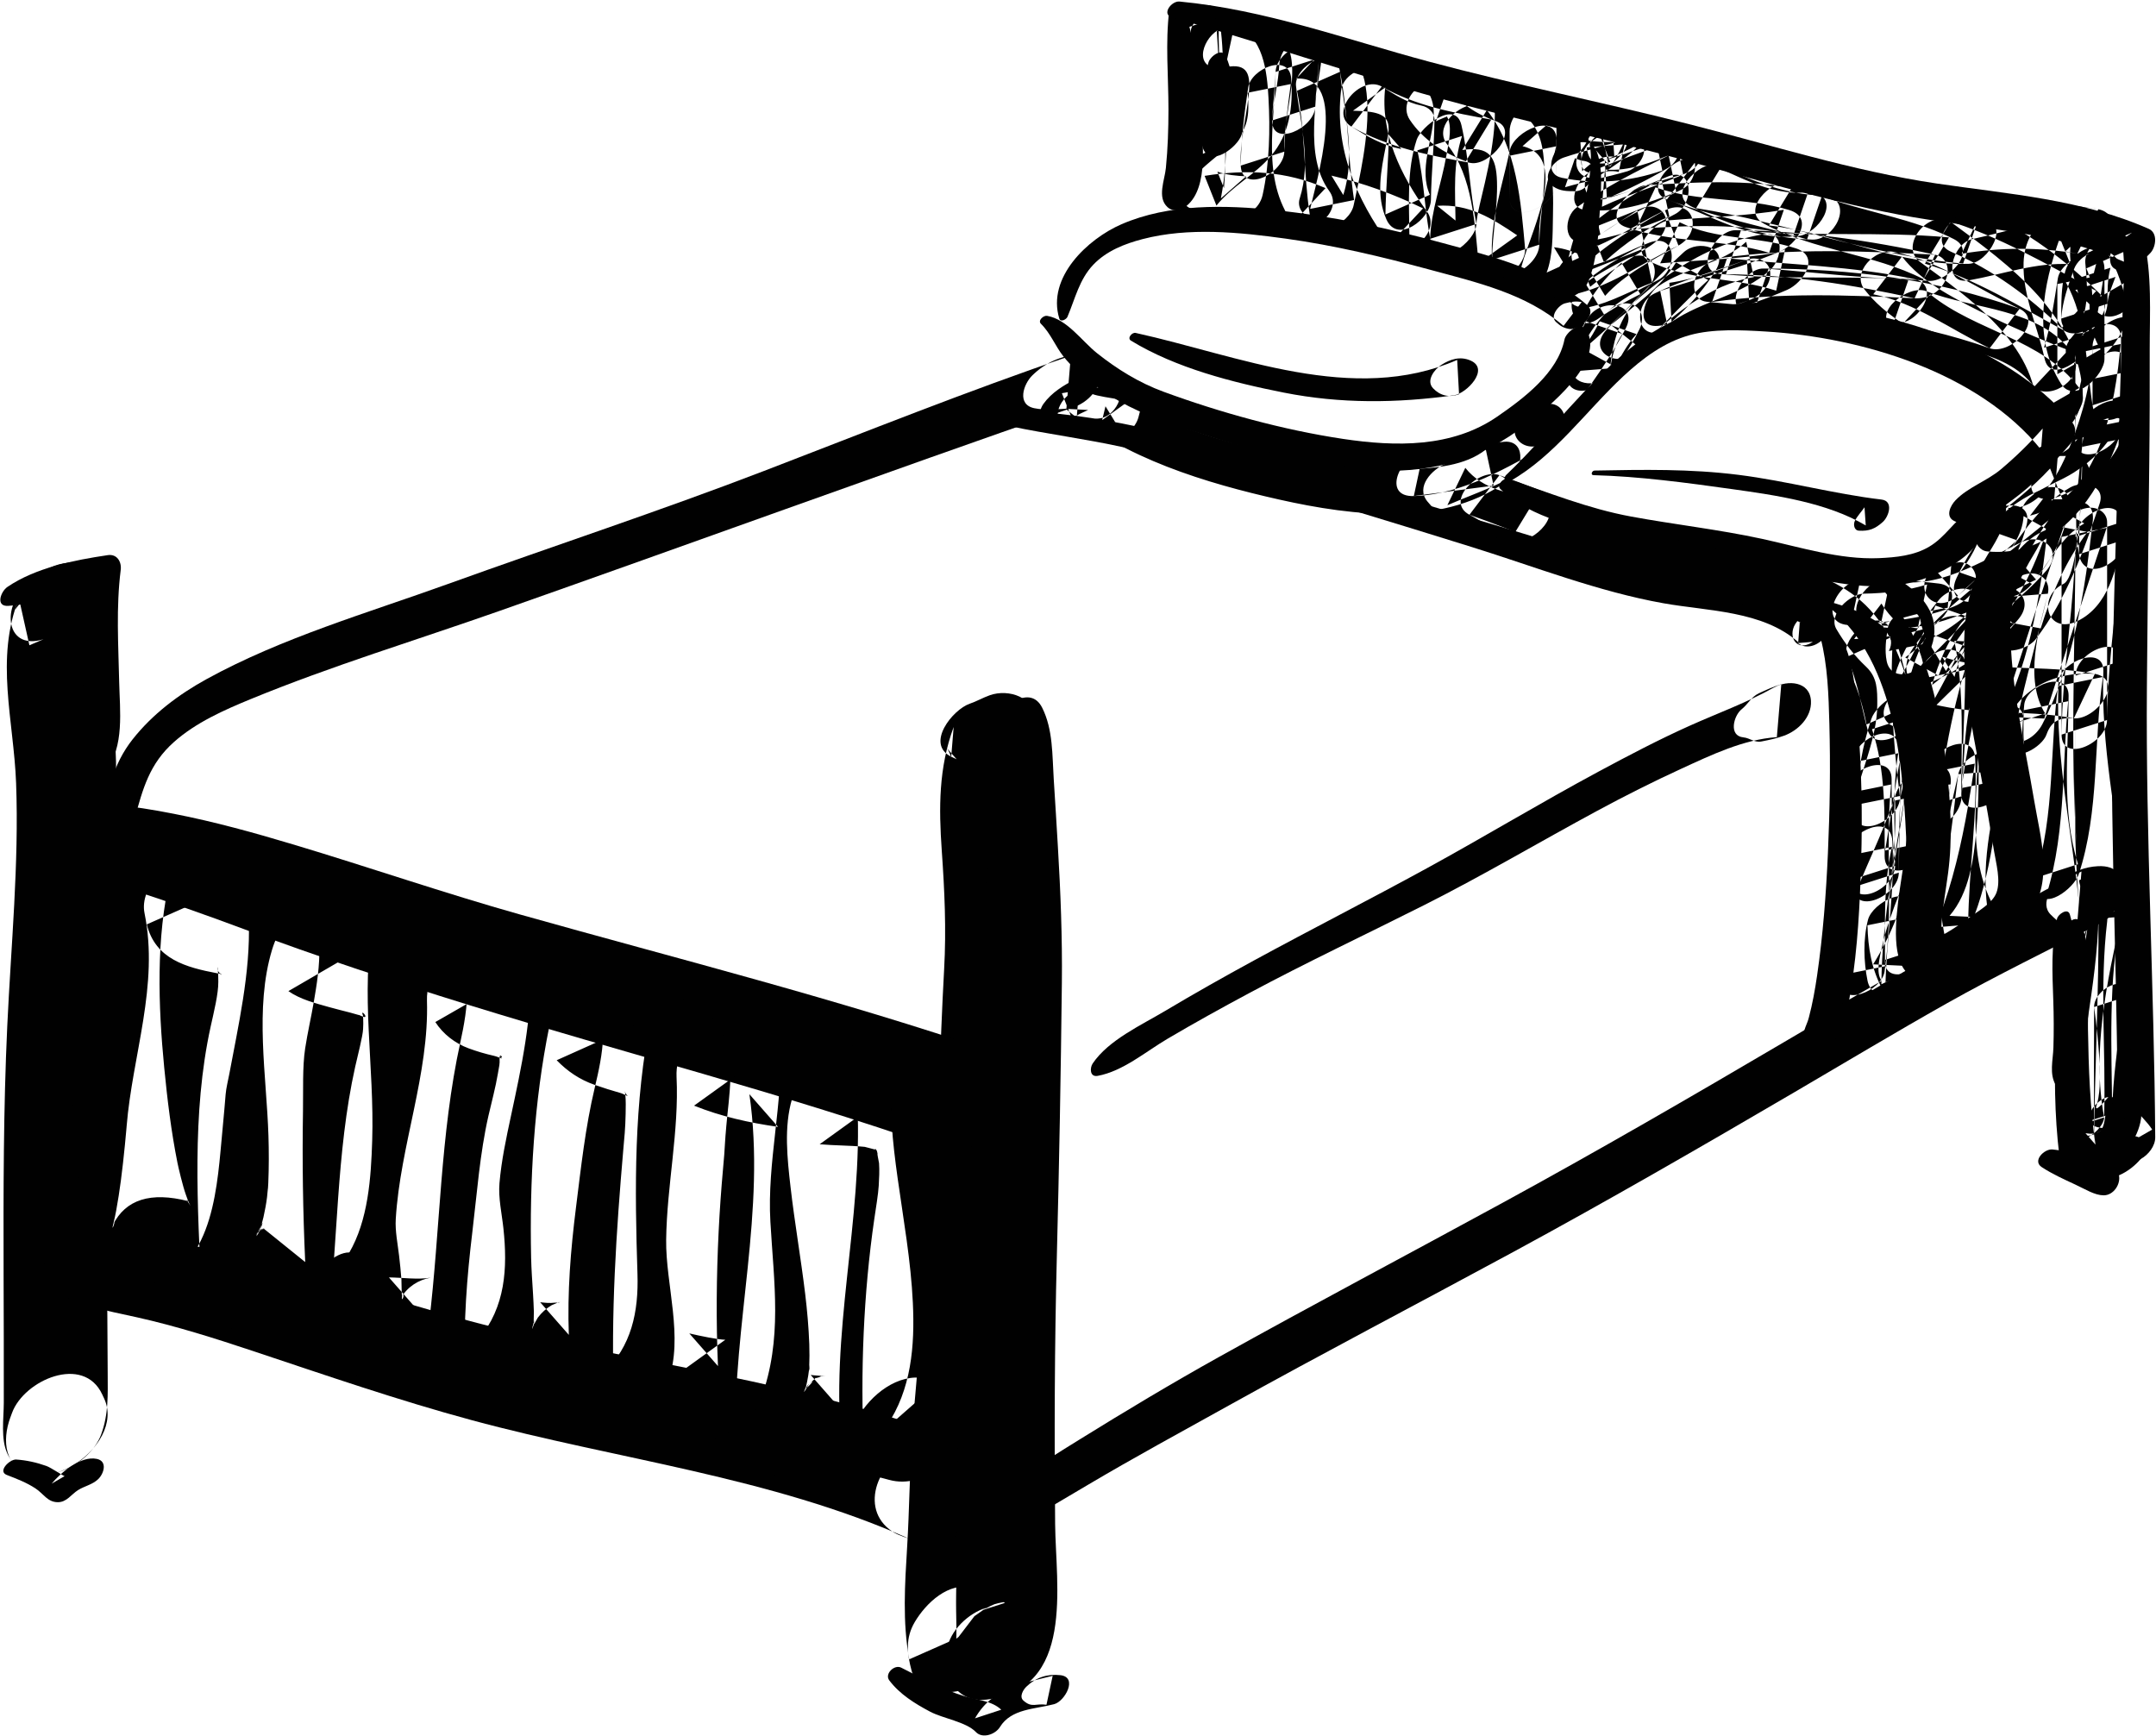 <?xml version="1.0" encoding="UTF-8"?>
<svg width="493px" height="397px" viewBox="0 0 493 397" version="1.1" xmlns="http://www.w3.org/2000/svg" xmlns:xlink="http://www.w3.org/1999/xlink">
    <!-- Generator: Sketch 41 (35326) - http://www.bohemiancoding.com/sketch -->
    <title>bed</title>
    <desc>Created with Sketch.</desc>
    <defs></defs>
    <g id="Page-1" stroke="none" stroke-width="1" fill="none" fill-rule="evenodd">
        <g id="Layer_1" transform="translate(-4218, -4811)" fill="#010101">
            <g id="Layer_1_3_">
                <g id="bed" transform="translate(4218, 4811)">
                    <path d="M9.944,146.176 C8.871,146.635 7.798,147.094 6.724,147.553 C5.927,143.981 5.13,140.41 4.333,136.84 C-1.191,150.629 3.154,164.841 3.681,179.068 C4.363,197.522 2.518,216.204 1.66,234.63 C0.775,253.632 0.77,272.665 0.821,291.683 C0.846,301.382 0.892,311.079 0.867,320.779 C0.857,324.377 0.135,329.056 1.685,332.383 C7.539,344.934 28.985,330.881 23.805,319.774 C23.66,319.465 23.516,319.155 23.371,318.846 C19.094,309.674 5.535,315.557 2.767,323.041 C2.631,323.408 2.496,323.775 2.36,324.143 C0.435,329.346 0.925,335.864 7.552,337.092 C13.539,338.203 21.022,333.711 23.128,328.016 C24.841,323.381 24.641,318.92 24.625,314.077 C24.598,305.391 24.511,296.706 24.427,288.022 C24.243,269.057 24.126,250.092 24.724,231.135 C25.297,212.957 26.444,194.819 26.55,176.625 C26.591,169.773 25.761,163.111 24.876,156.328 C24.103,150.404 22.669,142.674 23.607,137.742 C24.606,132.492 21.1,128.238 15.654,128.679 C9.714,129.159 5.061,133.872 3.466,139.373 C3.464,139.382 3.461,139.391 3.459,139.399 C5.18,137.165 6.9,134.932 8.621,132.698 C8.176,132.923 7.73,133.147 7.285,133.371 C0.38,136.848 0.513,149.083 9.944,146.176 L9.944,146.176 Z" id="Shape"></path>
                    <path d="M217.572,173.059 C217.966,173.247 218.358,173.436 218.751,173.623 C218.031,172.805 217.313,171.984 216.593,171.164 C216.984,171.805 217.284,172.484 217.497,173.205 C217.687,170.885 217.878,168.562 218.068,166.242 C214.631,175.543 214.661,184.728 215.347,194.496 C215.989,203.613 216.4,212.449 215.892,221.598 C214.894,239.59 214.615,257.647 213.306,275.616 C212.027,293.184 209.761,310.667 208.564,328.245 C207.989,336.698 207.952,345.167 207.436,353.622 C206.913,362.239 206.34,370.886 207.913,379.429 C215.593,376.033 223.273,372.636 230.954,369.238 C230.423,367.261 229.225,365.308 227.276,364.408 C226.542,364.068 218.952,362.109 222.585,363.074 C216.932,361.572 211.75,366.57 209.186,370.883 C207.007,374.547 207.397,378.133 208.458,382.061 C209.799,387.028 216.277,387.659 220.286,386.377 C225.615,384.674 232.675,378.213 231.498,371.869 C230.132,364.502 230.369,357.07 230.778,349.623 C231.237,341.236 231.42,332.85 231.858,324.465 C232.776,306.899 235.021,289.416 236.463,271.887 C237.938,253.973 237.869,235.983 238.874,218.037 C239.379,209.004 239.523,200.034 238.531,191.031 C237.554,182.176 236.536,173.674 236.638,164.74 C236.701,159.388 230.619,157.469 226.358,158.969 C224.785,159.522 223.31,160.381 221.748,160.914 C217.883,162.227 211.475,170.131 217.572,173.059 L217.572,173.059 Z" id="Shape"></path>
                    <path d="M10.306,293.543 C15.442,298.223 24.724,299.752 31.333,301.227 C40.342,303.239 49.168,306.04 57.917,308.956 C74.506,314.483 90.994,320.181 107.881,324.747 C141.152,333.745 176.233,337.71 207.926,351.864 C212.289,344.696 216.653,337.526 221.016,330.358 C217.057,329.637 213.76,329.95 209.866,330.797 C201.697,332.578 196.124,344.027 203.363,349.709 C204.825,350.855 206.181,351.25 207.926,351.863 C214.239,354.088 220.531,351.672 224.582,346.33 C227.579,342.379 229.679,333.807 223.551,331.238 C190.209,317.259 153.988,313.004 119,304.955 C101.319,300.889 84.158,295.185 66.697,290.328 C57.713,287.828 48.656,285.598 39.473,283.957 C31.013,282.445 20.67,282.105 12.867,286.186 C10.798,287.268 7.919,291.368 10.306,293.543 L10.306,293.543 Z" id="Shape"></path>
                    <path d="M7.654,193.872 C14.083,199.009 21.861,200.774 29.596,203.292 C38.337,206.136 47.015,209.183 55.624,212.399 C72.595,218.745 89.819,224.42 107.119,229.78 C142.75,240.819 178.991,249.989 214.204,262.35 C217.646,255.077 221.089,247.801 224.531,240.526 C222.38,240.452 220.435,240.922 218.378,241.52 C211.646,243.469 204.692,252.729 209.841,259.321 C211.729,261.737 213.849,262.561 216.762,263.239 C228.84,266.048 242.01,245.643 227.406,240.659 C191.745,228.487 155.193,219.327 118.948,209.122 C101.589,204.235 84.586,198.362 67.323,193.179 C58.242,190.452 49.05,187.898 39.74,186.085 C30.32,184.251 21.075,182.821 11.7,185.435 C9.18,186.137 4.437,191.301 7.654,193.872 L7.654,193.872 Z" id="Shape"></path>
                    <path d="M23.719,199.845 C15.888,216.77 16.055,236.821 16.739,255.112 C17.07,263.948 18.321,272.573 20.215,281.202 C21.869,288.737 25.922,296.298 35.14,293.427 C49.177,289.054 49.698,270.368 50.876,258.349 C51.18,255.259 51.434,252.163 51.694,249.068 C51.79,247.927 51.757,248.324 51.593,250.257 C51.725,248.7 52.151,247.101 52.436,245.568 C52.944,242.839 53.483,240.119 54,237.392 C56.217,225.703 58.231,213.32 55.88,201.505 C48.444,204.794 41.009,208.083 33.572,211.372 C35.511,219.337 42.625,221.226 49.676,222.556 C50.832,222.867 50.9,222.843 49.878,222.486 C50.871,223.062 50.948,223.027 50.11,222.382 C49.78,222.017 49.643,221.591 49.699,221.109 C49.925,222.211 49.911,223.365 49.92,224.482 C49.942,227.285 48.904,231.4 48.167,234.757 C43.813,254.591 45.176,275.993 46.1,296.187 C46.315,300.886 50.772,304.603 55.503,303.771 C66.439,301.851 74.205,296.078 79.794,286.556 C84.211,279.031 84.839,269.283 85.108,260.8 C85.378,252.327 84.684,243.839 84.297,235.382 C84.111,231.298 84.005,227.21 84.128,223.122 C84.155,222.202 84.215,221.286 84.277,220.368 C84.093,223.077 84.343,220.274 84.407,219.809 C84.615,218.288 84.963,216.793 85.405,215.327 C78.919,219.097 72.432,222.864 65.946,226.634 C68.677,228.542 72.101,229.398 75.273,230.294 C76.88,230.749 78.507,231.138 80.123,231.56 C80.898,231.765 81.669,231.982 82.436,232.214 C81.661,231.917 81.811,231.989 82.887,232.429 C84.701,233.195 82.165,230.265 83.026,232.327 C82.902,231.38 82.909,231.567 83.046,232.888 C83.083,233.695 83.076,234.497 83.024,235.302 C82.964,236.921 81.797,241.335 81.223,243.915 C76.821,263.692 77.305,284.376 74.878,304.431 C74.092,310.923 77.509,314.816 84.047,314.88 C93.987,314.978 102.526,314.595 109.466,306.21 C115.586,298.814 116.086,290.024 115.113,280.888 C114.757,277.54 113.921,273.949 114.209,270.57 C114.647,265.416 115.738,260.318 116.821,255.267 C119.239,243.992 121.689,232.8 121.339,221.189 C114.074,225.363 106.81,229.537 99.544,233.71 C101.347,236.483 104.045,238.569 107.146,239.714 C109.074,240.425 110.951,240.976 112.943,241.429 C114.221,241.718 115.608,242.652 114.07,241.382 C115.606,242.65 114.135,240.267 114.234,242.126 C114.3,243.368 114.167,243.603 113.849,245.493 C113.304,248.739 112.426,251.927 111.693,255.132 C109.714,263.778 109.061,273.021 107.997,281.823 C106.753,292.11 105.959,302.481 106.347,312.844 C106.479,316.387 109.202,319.936 112.897,320.307 C121.867,321.211 131.004,320.528 137.926,314.012 C144.436,307.885 146.04,299.914 145.766,291.321 C145.137,271.639 144.906,252.192 148.862,232.768 C141.672,235.991 134.482,239.215 127.292,242.438 C129.779,244.991 132.548,246.858 135.896,248.04 C137.929,248.757 139.954,249.388 142.025,249.974 C142.578,250.13 144.027,251.005 143.287,250.343 C142.81,249.917 142.821,248.712 142.976,250.177 C143.134,251.677 143.086,253.204 143.06,254.708 C143,258.089 142.744,260.335 142.53,262.819 C140.955,281.106 139.594,300.825 140.436,319.983 C140.609,323.907 143.303,326.585 146.991,327.452 C151.624,328.542 156.207,329.036 160.963,329.171 C166.028,329.316 172.348,324.37 174.037,319.747 C178.982,306.208 176.961,293.37 176.16,279.374 C175.381,265.751 179.098,252.29 178.452,238.628 C171.87,243.36 165.289,248.093 158.707,252.825 C164.973,255.337 171.258,256.72 177.914,257.677 C175.728,255.187 173.542,252.695 171.356,250.204 C175.207,276.665 167.554,303.007 168.18,329.501 C168.269,333.263 171.089,336.325 174.74,336.976 C185.404,338.874 196.449,335.302 202.725,326.095 C208.412,317.753 209.198,307.716 208.737,297.898 C208.289,288.341 206.581,278.867 205.257,269.406 C204.68,265.289 204.17,261.158 203.908,257.008 C203.8,255.281 203.777,253.551 203.833,251.822 C203.9,249.734 203.454,254.506 203.893,251.545 C203.999,250.824 204.181,250.119 204.387,249.42 C198.733,253.498 193.079,257.574 187.426,261.65 C190.858,261.959 194.311,261.906 197.735,262.246 C197.977,262.269 200.526,263.023 200.152,262.842 C199.935,262.354 200.225,262.694 201.022,263.863 C200.401,262.912 200.346,263.011 200.858,264.164 C200.28,262.504 201.001,265.904 201.006,265.977 C201.135,267.694 201.027,269.43 200.933,271.147 C200.83,272.997 200.272,276.335 199.921,278.739 C197.442,295.741 196.725,313.934 197.512,331.093 C203.248,326.058 208.985,321.025 214.721,315.991 C213.645,315.768 212.625,315.419 211.549,315.196 C199.412,312.694 185.906,334.686 200.904,337.778 C201.98,338.001 203,338.35 204.076,338.573 C212.376,340.284 221.665,331.745 221.285,323.471 C220.448,305.272 222.247,287.131 224.226,269.086 C225.112,261.02 225.335,253.479 220.945,246.379 C216.221,238.74 205.614,239.754 198.066,239.076 C190.023,238.355 183.336,243.736 181.105,251.306 C179.226,257.687 180.024,264.943 180.771,271.445 C181.708,279.601 183.13,287.695 184.114,295.847 C184.575,299.671 184.912,303.509 185.055,307.359 C185.12,309.119 185.103,310.877 185.036,312.634 C184.931,315.478 185.313,310.292 185.023,313.025 C184.917,314.037 184.738,315.037 184.542,316.033 C184.405,316.732 184.213,317.418 184.018,318.101 C184.967,314.777 184.437,316.845 184.076,317.658 C183.08,319.894 185.898,314.992 184.557,316.959 C183.31,318.787 187.457,314.404 184.955,316.496 C188.257,313.736 184.679,316.047 188.287,314.551 C187.459,314.895 185.366,315.155 188.811,314.574 C188.1,314.693 187.373,314.703 186.655,314.717 C189.731,314.656 186.106,314.541 185.376,314.41 C187.563,316.902 189.749,319.394 191.936,321.887 C191.307,295.387 198.961,269.078 195.104,242.592 C194.57,238.92 192.542,235.694 188.546,235.119 C183.802,234.437 178.923,233.838 174.449,232.045 C165.575,228.486 154.244,236.524 154.704,246.242 C155.296,258.738 152.486,271.031 152.327,283.51 C152.196,293.746 156.401,305.856 152.776,315.783 C157.134,312.64 161.493,309.5 165.85,306.357 C164.069,306.306 160.138,305.496 157.619,304.904 C159.804,307.394 161.989,309.884 164.174,312.375 C163.723,302.123 163.823,291.881 164.325,281.633 C164.561,276.819 164.906,272.006 165.337,267.203 C165.523,265.121 165.71,263.047 165.807,260.959 C165.843,260.344 165.886,259.729 165.936,259.115 C165.763,261.408 166.078,257.498 166.08,257.476 C166.647,250.874 168.269,242.216 165.209,235.984 C163.085,231.658 159.252,229.632 154.895,228.15 C151.94,227.144 149.146,226.992 147.187,224.982 C139.882,217.488 127.319,226.293 125.618,234.652 C122.1,251.931 121.075,269.998 121.449,287.609 C121.508,290.336 121.711,293.06 121.881,295.783 C121.967,297.162 122.033,298.541 122.077,299.922 C122.095,300.469 121.916,304.516 122.181,301.584 C122.093,302.549 121.021,305.711 122.294,302.355 C121.701,303.564 121.93,303.21 122.982,301.296 C123.849,300.138 124.906,299.191 126.15,298.452 C128.037,297.698 128.3,297.548 126.939,298.001 C128.466,297.722 128.515,297.675 127.084,297.86 C125.459,298.03 124.906,297.915 123.52,297.776 C125.704,300.264 127.887,302.753 130.07,305.239 C129.704,295.469 130.485,285.835 131.703,276.147 C132.852,266.999 133.849,257.754 135.984,248.78 C137.788,241.198 139.534,232.798 135.286,225.782 C133.098,222.165 129.502,220.729 125.675,219.436 C121.705,218.094 121.457,219.389 119.427,216.266 C116.622,211.955 109.417,213.522 105.875,215.541 C101.212,218.203 97.464,223.246 97.632,228.789 C98.142,245.672 91.515,261.918 90.497,278.744 C90.331,281.492 90.935,284.402 91.255,287.123 C91.47,288.943 91.651,290.764 91.793,292.592 C91.835,293.127 91.828,297.209 91.957,295.981 C91.636,299.038 92.997,294.489 91.736,296.752 C93.106,294.293 95.735,292.606 98.499,292.162 C95.411,292.656 92.042,292.131 88.933,292.099 C91.99,295.581 95.046,299.066 98.102,302.548 C100.691,281.146 100.63,259.443 105.265,238.319 C106.871,230.997 108.829,219.801 102.197,214.204 C98.836,211.366 94.942,210.198 90.738,209.05 C86.787,207.972 84.251,207.708 81.659,205.898 C78.431,203.644 73.238,205.091 70.196,206.828 C66.101,209.164 63.537,212.769 62.2,217.207 C58.179,230.549 60.948,245.984 61.383,259.65 C61.498,263.267 61.5,266.886 61.348,270.504 C61.315,271.193 61.274,271.883 61.225,272.572 C61.378,270.228 61.098,273.465 61.069,273.703 C60.878,275.269 60.58,276.816 60.239,278.355 C60.103,278.937 59.953,279.517 59.788,280.091 C59.003,282.968 60.731,277.732 59.654,280.407 C59.442,280.909 59.213,281.405 58.965,281.891 C57.724,284.444 60.639,279.481 59.035,281.741 C58.131,282.856 58.436,282.573 59.951,280.889 C59.255,281.619 57.115,283.002 60.464,280.731 C59.712,281.241 57.39,282.083 60.673,280.782 C60.053,281.028 57.422,281.528 60.387,281.007 C63.522,283.536 66.656,286.064 69.79,288.591 C69.263,277.07 69.093,265.542 69.282,254.007 C69.358,249.38 69.133,243.96 69.778,239.737 C70.33,236.132 71.163,232.565 71.778,228.969 C73.001,221.815 74.899,210.399 68.634,204.926 C65.574,202.254 61.998,201.135 58.041,200.483 C57.635,200.417 53.969,199.547 55.979,200.27 C54.987,199.704 54.925,199.76 55.796,200.44 C56.775,201.29 55.6,199.94 55.357,198.956 C54.158,194.122 47.709,193.561 43.904,194.778 C38.825,196.401 31.808,202.717 33.05,208.823 C36.398,225.292 30.28,241.251 28.952,257.557 C28.822,259.151 29.14,255.44 28.871,258.493 C28.771,259.618 28.664,260.743 28.556,261.866 C28.292,264.598 27.983,267.325 27.629,270.046 C27.332,272.327 26.973,274.601 26.559,276.862 C26.383,277.817 26.17,278.762 25.941,279.706 C25.187,282.804 26.92,277.688 25.82,280.081 C28.729,274.27 34.466,272.464 43.03,274.661 C42.46,273.979 42.639,274.341 43.57,275.743 C43.102,274.948 42.807,274.04 42.499,273.179 C41.745,271.07 40.776,266.886 40.579,265.9 C39.14,258.728 38.257,251.384 37.549,244.109 C36.177,229.994 35.646,214.464 38.934,200.554 C39.693,197.347 37.961,194.114 34.62,193.493 C30.185,192.674 25.524,195.946 23.719,199.845 L23.719,199.845 Z" id="Shape"></path>
                    <path d="M77.273,298.393 C78.948,298.393 80.766,297.346 81.977,296.284 C83.28,295.141 84.312,293.606 84.678,291.893 C84.983,290.475 84.783,288.92 83.796,287.793 C82.745,286.596 81.344,286.387 79.846,286.387 C78.171,286.387 76.354,287.432 75.142,288.494 C73.839,289.639 72.807,291.172 72.44,292.885 C72.136,294.305 72.336,295.86 73.323,296.985 C74.374,298.182 75.775,298.393 77.273,298.393 L77.273,298.393 Z" id="Shape"></path>
                    <path d="M221.694,352.782 C226.528,353.446 230.17,350.251 234.202,348.012 C239.14,345.27 243.981,342.358 248.843,339.485 C259.418,333.229 270.209,327.37 280.947,321.403 C302.499,309.424 324.364,298.02 346.042,286.274 C367.7,274.54 389.022,262.219 410.278,249.778 C421.881,242.985 433.412,236.063 445.124,229.46 C456.732,222.915 468.649,217.177 480.457,211.05 C485.889,208.232 488.315,197.614 479.728,198.068 C476.664,198.23 474.373,199.252 471.804,200.865 C469.5,202.312 466.262,206.47 468.923,209.138 C470.745,210.964 472.27,212.038 474.901,212.181 C475.254,207.882 475.605,203.581 475.958,199.282 C464.611,204.797 453.654,211.584 442.739,217.91 C431.097,224.656 419.509,231.49 407.913,238.314 C386.65,250.828 365.305,263.197 343.642,275.011 C321.984,286.822 300.169,298.349 278.618,310.359 C267.834,316.369 257.234,322.73 246.743,329.236 C241.911,332.23 237.04,335.248 232.448,338.603 C228.169,341.732 222.335,344.587 220.514,349.833 C220.118,350.969 220.147,352.569 221.694,352.782 L221.694,352.782 Z" id="Shape"></path>
                    <path d="M30.756,187.315 C32.665,180.325 34.155,174.677 39.778,169.674 C44.799,165.208 51.207,162.377 57.356,159.848 C75.849,152.244 95.159,146.403 114.015,139.768 C157.885,124.332 201.569,108.375 245.498,93.119 C248.351,92.128 250.865,89.75 251.514,86.723 C252.211,83.471 249.886,80.682 246.511,81.022 C242.407,81.438 239.036,82.941 236.068,85.829 C234.007,87.835 232.429,92.54 236.544,93.35 C238.989,93.83 241.379,93.605 243.85,93.452 C244.187,89.419 244.525,85.388 244.863,81.355 C221.235,89.407 198.009,98.731 174.713,107.684 C150.815,116.868 126.441,124.881 102.354,133.563 C83.97,140.189 64.517,145.807 47.307,155.251 C40.85,158.794 34.836,163.317 30.267,169.134 C26.199,174.314 23.023,182.527 26.283,188.757 C27.44,190.969 30.282,189.051 30.756,187.315 L30.756,187.315 Z" id="Shape"></path>
                    <path d="M244.082,72.465 C245.843,68.319 246.788,63.901 249.998,60.531 C253,57.379 257.124,55.756 261.252,54.679 C271.808,51.928 283.356,53.093 294.012,54.568 C305.15,56.111 316.125,58.736 326.968,61.672 C337.645,64.565 348.965,67.127 357.525,74.52 C358.909,72.706 360.294,70.891 361.678,69.077 C360.225,68.804 359.292,69.003 357.854,69.364 C356.477,69.71 354.29,72.274 355.807,73.63 C356.848,74.56 357.411,74.954 358.786,75.212 C361.021,75.63 365.411,71.901 362.939,69.769 C353.501,61.63 341.598,58.763 329.85,55.56 C317.325,52.146 304.555,49.416 291.633,48.058 C280.089,46.844 267.295,46.568 256.44,51.279 C248.709,54.634 239.336,63.451 242.225,72.843 C242.511,73.776 243.843,73.026 244.082,72.465 L244.082,72.465 Z" id="Shape"></path>
                    <path d="M238.024,74.04 C240.249,76.233 241.275,79.104 243.186,81.526 C245.058,83.901 247.629,86.032 250.026,87.86 C255.205,91.811 260.888,94.491 267.021,96.613 C282.233,101.878 299.218,107.176 315.397,107.634 C328.354,108 338.821,104.878 349,97.042 C353.674,93.444 367.323,82.544 362.686,75.415 C361.319,73.313 358.057,76.046 357.741,77.633 C356.222,85.247 348.413,91.095 342.377,95.257 C331.998,102.413 319.11,102.161 307.081,100.359 C293.419,98.312 278.996,94.334 266.033,89.568 C260.497,87.533 255.436,84.416 250.84,80.749 C247.315,77.936 244.027,73.004 239.415,72.22 C238.635,72.086 237.247,73.273 238.024,74.04 L238.024,74.04 Z" id="Shape"></path>
                    <path d="M343.06,111.801 C350.009,118.574 361.574,120.828 370.726,122.878 C381.953,125.393 393.323,127.079 404.509,129.802 C413.846,132.074 423.601,134.815 433.301,133.875 C440.969,133.135 452.884,127.623 454.517,119.26 C455.019,116.688 452.204,115.533 450.228,116.865 C446.761,119.2 444.826,122.82 441.142,125.008 C437.695,127.056 433.544,127.457 429.63,127.628 C420.692,128.017 411.526,125.08 402.872,123.207 C392.991,121.067 382.909,119.947 372.971,118.115 C363.08,116.293 354.267,112.65 344.804,109.515 C343.794,109.181 342.152,110.917 343.06,111.801 L343.06,111.801 Z" id="Shape"></path>
                    <path d="M345.3,110.028 C355.499,104.251 362.695,93.958 371.167,86.063 C375.584,81.946 380.491,78.266 386.386,76.629 C391.748,75.141 398.24,75.473 403.731,75.803 C425.68,77.123 452.384,85.108 466.716,102.826 C466.84,101.211 466.965,99.596 467.089,97.98 C464.143,101.326 460.966,104.425 457.556,107.298 C454.337,110.01 450.037,111.387 447.151,114.399 C446.047,115.552 444.755,118.041 446.788,119.099 C451.309,121.451 456.551,116.951 460.019,114.431 C465.043,110.783 469.434,106.122 473.462,101.423 C474.565,100.138 474.993,97.958 473.835,96.577 C458.028,77.731 429.634,70.025 405.978,69.233 C393.859,68.829 383.559,71.296 373.914,78.758 C362.93,87.259 354.474,99.018 344.435,108.582 C343.609,109.372 344.151,110.68 345.3,110.028 L345.3,110.028 Z" id="Shape"></path>
                    <path d="M230.802,97.428 C239.498,99.255 248.317,100.375 257.005,102.299 C265.837,104.254 274.579,106.583 283.278,109.056 C301.091,114.118 318.825,119.568 336.505,125.075 C350.929,129.569 365.5,135.302 380.401,137.95 C390.659,139.772 403.069,139.643 411.191,146.837 C411.306,145.333 411.422,143.831 411.538,142.329 C411.51,142.374 411.481,142.421 411.452,142.468 C412.697,141.745 413.941,141.023 415.185,140.3 C413.327,140.366 411.543,141.005 410.524,142.671 C408.735,145.597 410.819,149.06 414.261,146.931 C414.349,146.877 414.436,146.824 414.524,146.769 C413.352,146.865 412.18,146.958 411.008,147.054 C411.282,147.167 411.545,147.304 411.793,147.468 C412.912,148.126 414.527,147.804 415.57,147.161 C415.615,147.134 415.66,147.105 415.705,147.077 C417.8,145.787 419.272,143.306 417.813,141.024 C415.576,137.525 410.269,136.149 406.518,135.122 C400.556,133.491 394.287,132.882 388.174,132.075 C372.692,130.036 357.756,124.789 342.835,120.345 C324.468,114.874 306.026,109.557 287.534,104.529 C269.673,99.674 250.587,94.258 231.963,94.029 C230.385,94.008 228.691,96.985 230.802,97.428 L230.802,97.428 Z" id="Shape"></path>
                    <path d="M416.292,145.84 C417.931,152.097 418.136,159.012 418.31,165.432 C418.579,175.341 418.421,185.243 417.977,195.145 C417.557,204.483 416.851,213.834 415.501,223.088 C415.037,226.268 414.469,229.451 413.649,232.563 C413.388,233.551 413.296,233.686 412.856,234.809 C412.632,235.379 411.312,239.51 412.602,236.33 C411.986,237.85 412.25,239.619 414.081,240.021 C420.87,241.517 422.526,230.666 423.241,226.263 C424.805,216.628 425.288,206.767 425.576,197.023 C425.899,186.117 425.695,175.205 424.753,164.332 C424.2,157.965 423.944,148.668 419.39,143.629 C418.118,142.22 415.904,144.36 416.292,145.84 L416.292,145.84 Z" id="Shape"></path>
                    <path d="M267.373,2.292 C266.441,9.769 267.188,17.5 267.185,25.021 C267.183,29.48 267.037,33.964 266.597,38.402 C266.316,41.246 264.543,45.136 266.96,47.359 C268.302,48.593 270.146,48.078 271.422,46.998 C276.515,42.687 274.905,31.949 274.554,25.949 C274.086,17.949 273.497,8.801 270.323,1.342 C269.708,-0.106 267.52,1.116 267.373,2.292 L267.373,2.292 Z" id="Shape"></path>
                    <path d="M486.871,55.431 C485.09,63.426 485.482,71.959 485.136,80.116 C484.769,88.739 484.562,97.378 484.319,106.007 C483.814,123.888 483.187,141.769 482.957,159.657 C482.513,194.084 484.44,228.432 484.21,262.845 C486.849,261.329 489.487,259.814 492.125,258.298 C490.986,256.489 489.394,255.181 488.128,253.47 C486.26,250.945 481.585,254.441 482.021,256.98 C482.455,259.515 483.194,261.548 484.41,263.806 C486.765,268.181 492.848,263.931 492.822,260.085 C492.588,225.735 490.638,191.472 490.919,157.105 C491.059,139.964 491.255,122.826 491.463,105.686 C491.567,97.134 491.576,88.582 491.563,80.031 C491.549,71.672 492.163,62.533 490.118,54.386 C489.662,52.579 487.107,54.37 486.871,55.431 L486.871,55.431 Z" id="Shape"></path>
                    <path d="M472.981,211.274 C470.078,218.735 470.534,227.948 470.156,235.862 C469.701,245.395 469.757,254.887 470.909,264.372 C471.069,265.69 471.823,266.716 473.187,266.968 C478.042,267.864 483.042,266.829 486.325,262.876 C489.095,259.542 491.147,253.913 488.326,250.122 C486.67,247.899 482.902,250.257 482.154,252.147 C480.664,255.915 482.237,259.987 476.881,259.131 C477.641,259.996 478.401,260.861 479.159,261.727 C477.882,253.012 477.595,244.231 477.445,235.436 C477.316,227.899 478.954,217.676 475.583,210.745 C475.022,209.59 473.349,210.327 472.981,211.274 L472.981,211.274 Z" id="Shape"></path>
                    <path d="M477.91,210.364 C471.662,224.964 474.616,242.458 473.686,257.901 C476.17,257.106 478.655,256.309 481.139,255.512 C478.293,240.194 481.803,224.602 485.041,209.625 C482.599,209.822 480.155,210.02 477.713,210.219 C474.692,225.74 475.067,241.453 475.02,257.188 C475.004,262.284 482.914,258.715 482.977,254.637 C483.226,238.657 487.612,223.086 487.665,207.084 C485.059,207.918 482.453,208.754 479.847,209.59 C479.96,227.059 478.956,244.522 478.844,261.99 C481.589,261.111 484.335,260.23 487.08,259.349 C487.131,248.777 487.107,238.204 487.082,227.63 C484.335,228.511 481.589,229.392 478.842,230.271 C479.398,234.179 479.793,238.105 480.037,242.042 C480.17,244.181 480.186,246.317 480.108,248.458 C480.077,249.335 479.96,250.188 479.824,251.056 C479.739,251.538 479.627,252.017 479.485,252.486 C478.879,254.166 479.758,253.617 482.124,250.841 C479.222,251.247 475.177,256.763 479.753,257.773 C492.442,260.57 487.88,233.439 487.082,227.63 C486.335,222.187 478.852,226.157 478.842,230.271 C478.817,240.845 478.792,251.417 478.844,261.99 C478.869,267.248 487.094,263.609 487.08,259.349 C487.024,241.929 487.501,224.503 487.665,207.083 C487.712,202.088 479.924,205.579 479.847,209.589 C479.54,225.585 475.115,241.152 475.02,257.187 C477.672,256.337 480.325,255.488 482.977,254.636 C482.875,239.603 481.992,224.448 485.041,209.624 C486.097,204.495 478.587,206.372 477.713,210.218 C474.128,225.982 470.317,242.622 473.858,258.732 C474.804,263.035 481.054,258.406 481.139,255.511 C481.581,240.427 480.048,225.595 481.851,210.548 C482.173,207.854 478.691,208.538 477.91,210.364 L477.91,210.364 Z" id="Shape"></path>
                    <path d="M470.384,210.042 C468.967,216.144 469.294,222.46 469.51,228.677 C469.636,232.292 469.652,235.911 469.542,239.529 C469.454,242.453 468.539,245.566 470.115,248.187 C470.896,249.486 472.415,248.902 473.235,247.935 C477.132,243.339 476.355,235.884 476.122,230.23 C475.831,223.214 475.247,215.875 473.3,209.103 C472.837,207.489 470.609,209.073 470.384,210.042 L470.384,210.042 Z" id="Shape"></path>
                    <path d="M474.792,262.586 C474.73,264.088 474.056,265.529 475.027,266.887 C476.011,268.266 477.09,268.867 478.731,269.309 C482.772,270.397 486.977,268.004 489.491,265.034 C490.184,264.216 490.875,262.448 490.27,261.397 C490.234,261.333 490.198,261.27 490.161,261.208 C489.567,260.175 488.835,259.757 487.626,259.792 C484.774,259.874 483.954,262.374 481.85,262.976 C479.999,263.505 478.283,262.374 476.468,262.476 C476.77,262.583 477.072,262.691 477.373,262.798 C477.058,262.597 476.887,262.306 476.86,261.925 C476.65,260.54 474.833,261.579 474.792,262.586 L474.792,262.586 Z" id="Shape"></path>
                    <path d="M268.01,3.989 C286.005,9.052 303.769,15.042 321.701,20.354 C340.337,25.875 359.448,29.92 378.266,34.792 C396.852,39.601 415.444,45.523 434.309,49.095 C451.497,52.349 469.413,52.772 485.668,59.846 C485.543,58.015 485.418,56.183 485.293,54.351 C485.046,54.673 484.799,54.997 484.552,55.32 C485.538,54.611 486.526,53.902 487.512,53.193 C486.595,53.569 485.742,53.935 484.91,54.477 C481.748,56.537 481.159,63.376 486.332,61.331 C488.676,60.405 489.964,59.737 491.732,57.831 C493.007,56.456 493.441,53.259 491.357,52.336 C476.031,45.552 459.296,44.391 442.917,41.972 C423.591,39.117 404.545,33.011 385.622,28.234 C366.058,23.293 346.225,19.314 326.741,14.093 C307.796,9.017 289.321,2.208 269.723,0.351 C267.858,0.173 265.518,3.288 268.01,3.989 L268.01,3.989 Z" id="Shape"></path>
                    <path d="M272.308,7.065 C271.866,15.62 271.037,24.285 271.037,32.848 C271.037,38.194 279.336,34.455 279.385,30.17 C279.487,21.426 280.243,12.627 278.734,3.959 C277.727,-1.825 270.32,2.521 270.105,6.725 C269.472,19.082 272.034,31.457 270.554,43.78 C270.391,45.141 270.548,46.94 272.06,47.563 C275.098,48.817 278.478,49.436 281.752,49.62 C284.904,49.795 287.994,47.825 288.709,44.602 C290.302,37.422 290.454,29.661 290.055,22.348 C289.751,16.791 288.936,7.594 282.17,6.223 C281.517,9.27 280.864,12.317 280.211,15.364 C285.451,14.307 286.027,17.145 285.527,21.757 C284.943,27.13 283.454,32.42 283.709,37.864 C284.016,44.407 293.579,39.651 293.676,34.671 C293.777,29.48 294.451,24.358 295.151,19.22 C291.869,19.884 288.587,20.547 285.303,21.21 C285.719,26.298 285.498,29.823 281.476,33.089 C277.604,36.232 273.858,39.053 270.689,42.974 C268.682,45.454 269.276,50.411 273.395,49.769 C281.496,48.505 288.845,48.429 296.493,51.726 C300.789,53.58 307.081,47.988 303.968,43.706 C298.012,35.515 301.462,22.643 301.561,13.274 C301.628,6.952 291.806,11.393 291.682,16.441 C291.59,20.153 291.002,23.823 290.911,27.536 C290.756,33.811 300.564,29.399 300.751,24.382 C300.909,20.111 302.125,15.984 302.313,11.702 C300.345,13.794 298.376,15.886 296.409,17.977 C308.525,17.169 300.919,41.676 299.587,47.77 C302.933,47.094 306.278,46.418 309.624,45.743 C308.11,35.593 308.384,25.366 306.181,15.294 C305.002,9.908 295.854,15.239 296.349,19.644 C297.316,28.222 299.912,36.906 297.194,45.394 C296.539,47.441 297.953,49.361 299.899,49.82 C306.434,51.365 312.581,53.652 318.604,56.609 C323.012,58.775 329.415,52.64 326.293,48.359 C320.323,40.17 315.545,30.406 316.75,20 C314.293,21.771 311.835,23.543 309.378,25.316 C311.381,25.435 315.918,25.283 317.107,27.478 C318.027,29.175 317.242,31.636 316.898,33.374 C315.787,38.997 314.598,44.737 317.036,50.197 C319.557,55.843 327.14,50.059 327.202,45.7 C327.288,39.61 327.936,33.548 328.014,27.456 C328.035,25.778 326.685,24.487 325.13,24.171 C321.59,23.446 318.982,21.661 315.952,19.794 C313.639,22.847 311.327,25.899 309.014,28.952 C317.44,33.741 326.881,35.557 336.312,37.265 C340.621,38.044 347.666,29.767 342.114,27.732 C337.617,26.086 333.841,23.771 331.132,19.742 C330.203,22.408 329.275,25.072 328.347,27.738 C329.015,27.377 330.954,26.595 330.999,26.599 C330.52,26.545 330.877,26.384 331.232,27.482 C332.001,29.853 331.143,33.195 330.739,35.546 C329.649,41.874 327.225,48.163 327.016,54.614 C330.542,53.485 334.068,52.354 337.594,51.223 C336.09,43.741 335.894,36.084 334.179,28.634 C332.793,22.612 324.911,29.021 323.954,31.928 C321.623,39.016 322.233,46.469 322.273,53.817 C322.286,56.092 324.409,57.325 326.461,57.194 C331.688,56.862 335.79,60.335 339.883,63.123 C343.512,65.595 349.06,60.468 348.726,56.765 C347.777,46.234 346.885,33.734 339.991,25.171 C338.118,28.216 336.244,31.261 334.37,34.305 C340.492,33.359 342.137,35.708 342.308,41.563 C342.483,47.521 341.256,53.451 341.182,59.408 C344.78,58.255 348.377,57.101 351.975,55.947 C351.493,48.227 354.241,40.92 355.826,33.461 C352.268,34.18 348.71,34.899 345.151,35.618 C345.157,38.789 345.161,41.959 345.166,45.129 C345.177,51.986 355.931,47.246 355.922,41.682 C355.914,36.661 355.907,31.642 355.9,26.622 C353.315,28.891 350.731,31.158 348.147,33.426 C359.619,36.127 348.907,54.993 347.664,62.069 C347.311,64.073 348.183,66.499 350.519,66.743 C352.111,66.911 353.449,67.284 354.911,67.934 C357.987,69.301 362.099,67.221 363.289,64.127 C365.201,59.147 365.519,53.781 365.799,48.502 C366.02,44.31 366.646,38.981 365.214,34.916 C363.095,28.9 353.002,35.387 354.907,40.791 C355.205,41.639 354.76,39.494 354.945,41.199 C355.026,41.941 355.049,42.692 355.083,43.437 C355.176,45.498 355.145,47.564 355.102,49.624 C355.018,53.641 355.117,58.52 353.661,62.33 C356.454,61.062 359.247,59.793 362.039,58.523 C359.871,57.565 357.697,56.785 355.329,56.543 C356.281,58.1 357.233,59.658 358.184,61.217 C360.344,48.783 372.262,27.863 352.943,23.252 C349.093,22.333 345.196,26.436 345.19,30.056 C345.182,35.08 345.175,40.105 345.168,45.129 C345.158,51.983 355.915,47.244 355.924,41.682 C355.929,38.508 355.933,35.334 355.939,32.161 C355.949,25.408 346.202,29.967 345.264,34.318 C343.464,42.671 340.636,50.746 341.185,59.408 C341.634,66.508 351.915,61.346 351.978,55.947 C352.066,48.539 354.069,40.909 352.618,33.549 C351.007,25.371 344.32,22.758 336.59,23.958 C332.911,24.529 327.835,29.207 330.969,33.092 C336.749,40.262 337.256,51.379 338.095,60.176 C341.042,58.057 343.991,55.938 346.938,53.818 C341.163,49.93 335.869,46.567 328.637,47.059 C330.033,48.186 331.429,49.311 332.825,50.438 C332.757,43.874 332.207,37.418 334.32,31.092 C330.912,32.19 327.504,33.287 324.095,34.386 C325.676,41.424 325.795,48.719 327.265,55.795 C328.528,61.877 337.49,55.356 337.598,51.225 C337.647,49.344 338.891,44.641 339.546,41.763 C340.609,37.096 341.513,32.426 341.788,27.639 C341.989,24.145 341.426,19.598 338.109,17.618 C334.004,15.166 328.933,17.392 325.17,19.424 C322.357,20.942 320.462,24.555 322.385,27.42 C325.444,31.977 330.099,35.006 335.192,36.875 C337.126,33.697 339.059,30.52 340.994,27.342 C332.314,25.766 323.715,24.211 315.956,19.795 C311.155,17.061 303.695,25.668 309.018,28.953 C312.758,31.263 316.094,33.211 320.456,34.092 C319.495,32.997 318.534,31.903 317.572,30.807 C317.508,36.893 316.874,42.952 316.8,49.037 C320.189,47.539 323.577,46.039 326.966,44.541 C324.395,38.818 327.57,32.35 327.838,26.41 C328.198,18.443 320.608,15.883 314.007,15.504 C310.935,15.328 307.025,17.379 306.635,20.82 C305.15,33.92 310.069,45.476 317.709,55.895 C320.272,53.145 322.835,50.394 325.398,47.644 C318.683,44.369 311.737,41.841 304.455,40.16 C305.356,41.637 306.259,43.111 307.16,44.588 C310.134,35.156 307.364,25.916 306.417,16.418 C303.14,17.867 299.862,19.316 296.585,20.766 C298.516,30.057 298.042,39.636 299.487,48.995 C300.448,55.218 308.594,51.316 309.524,46.968 C312.069,35.062 318.937,7.271 298.428,8.568 C295.19,8.773 292.671,11.739 292.524,14.844 C292.321,19.111 291.09,23.243 290.916,27.538 C294.196,26.487 297.476,25.434 300.756,24.384 C300.86,20.669 301.462,16.995 301.567,13.277 C298.274,14.333 294.981,15.388 291.688,16.444 C291.526,27.947 288.318,40.984 295.626,51.035 C298.117,48.361 300.609,45.687 303.101,43.014 C294.011,39.094 285.146,38.657 275.451,40.215 C276.353,42.48 277.256,44.744 278.157,47.01 C281.709,42.578 286.889,40.018 290.567,35.731 C294.878,30.706 295.701,24.434 295.259,18.024 C294.84,11.945 286.049,15.715 285.411,20.014 C284.529,25.948 283.782,31.862 283.716,37.868 C287.038,36.804 290.361,35.739 293.683,34.675 C293.31,27.939 295.92,21.382 295.423,14.617 C294.777,5.811 286.816,4.997 279.734,6.425 C275.982,7.183 272.468,14.491 277.775,15.567 C280.325,16.084 280.305,26.599 280.362,28.806 C280.503,34.306 280.223,39.971 279.168,45.38 C281.094,43.691 283.02,42 284.946,40.31 C282.888,40.249 280.302,39.982 278.37,39.247 C278.872,40.509 279.374,41.769 279.876,43.03 C281.104,29.93 278.168,17.05 278.741,3.964 C275.865,4.886 272.988,5.808 270.112,6.73 C271.683,15.351 271.04,24.139 271.045,32.853 C273.827,31.96 276.61,31.068 279.393,30.175 C279.393,21.887 278.564,13.489 278.122,5.208 C277.907,1.331 272.453,4.245 272.308,7.065 L272.308,7.065 Z" id="Shape"></path>
                    <path d="M276.348,14.229 C275.365,17.413 275.229,20.53 275.131,23.858 C275.045,26.794 274.129,30.85 274.989,33.649 C276.537,38.678 283.085,33.606 283.908,30.774 C284.637,28.272 283.324,24.85 282.828,22.351 C282.182,19.102 281.593,15.991 280.362,12.935 C279.486,10.758 276.769,12.864 276.348,14.229 L276.348,14.229 Z" id="Shape"></path>
                    <path d="M253.053,87.864 C250.448,88.053 248.135,88.76 245.668,89.602 C242.09,90.825 239.56,97.28 245.022,97.329 C244.832,97.327 246.708,98.225 247.172,98.34 C249.524,98.923 251.921,99.231 254.284,99.759 C257.005,100.366 259.688,97.851 260.323,95.404 C260.598,94.345 260.873,93.287 261.148,92.228 C261.562,90.632 260.632,88.732 258.88,88.519 C253.383,87.851 248.209,88.999 242.813,89.917 C243.613,91.925 244.413,93.933 245.212,95.939 C246.01,94.864 247.655,94.327 248.818,93.751 C247.114,93.659 245.411,93.567 243.707,93.478 C256.999,104.83 275.822,110.488 292.553,114.242 C309.258,117.99 331.047,120.779 345.46,109.295 C348.4,106.953 348.899,100.381 343.684,101.042 C337.601,101.813 331.528,102.654 325.446,103.424 C320.148,104.096 315.87,113.686 323.301,113.43 C334.695,113.037 344.787,106.803 354.502,101.467 C352.674,99.383 350.846,97.299 349.017,95.217 C345.163,101.424 336.789,103.336 330.46,106.082 C327.486,107.371 323.667,111.248 326.362,114.625 C331.294,120.807 339.142,122.674 346.633,123.656 C350.844,124.209 357.815,117.107 352.389,114.2 C349.148,112.463 346.108,110.394 342.868,108.658 C340.581,111.676 338.296,114.693 336.009,117.711 C346.593,121.42 356.855,125.969 367.379,129.836 C377.257,133.467 387.263,135.782 397.532,137.941 C404.055,139.314 411.103,141.068 416.406,145.349 C422.567,150.322 425.324,158.14 426.813,165.663 C430.331,164.108 433.847,162.552 437.365,160.996 C435.854,155.416 435.028,149.634 432.606,144.345 C429.876,138.384 422.319,144.607 422.056,149.011 C421.327,161.208 422.077,173.382 423.645,185.486 C424.512,192.175 433.346,187.879 434.329,183.328 C436.189,174.703 439.536,166.56 440.063,157.67 C440.278,154.057 439.885,149.797 437.705,146.778 C435.421,143.617 432.242,141.435 430.221,138.006 C428.136,140.71 426.052,143.414 423.967,146.119 C429.843,146.025 435.582,145.201 441.202,143.463 C444.752,142.363 449.617,134.234 443.35,133.437 C437.386,132.678 431.4,132.589 425.395,132.586 C424.655,136.039 423.915,139.492 423.174,142.947 C431.18,142.122 439.208,141.781 446.752,138.701 C449.117,137.736 451.204,135.99 451.766,133.373 C452.321,130.783 450.42,128.174 447.596,128.621 C441.475,129.59 435.523,131.166 429.569,132.865 C425.59,134.001 421.509,141.455 427.423,142.883 C440.984,146.158 453.79,138.073 465.572,132.541 C463.678,130.383 461.784,128.225 459.89,126.066 C452.794,134.404 442.777,139.564 436.897,149.062 C434.793,152.462 435.99,158.277 441.202,156.142 C448.674,153.079 454.803,148.335 460.517,142.689 C458.202,140.853 455.886,139.016 453.571,137.179 C447.399,144.765 440.19,151.359 433.278,158.247 C435.827,159.645 438.377,161.042 440.926,162.438 C444.94,155.186 448.855,147.913 451.989,140.229 C454.672,133.654 446.657,133.118 443.33,137.216 C439.483,141.957 435.953,146.975 433.834,152.742 C431.703,158.535 437.479,159.865 441.442,156.91 C445.306,154.031 448.394,151.014 450.43,146.576 C453.327,140.262 444.771,139.017 441.723,143.547 C439.166,147.346 437.662,151.206 436.531,155.629 C435.94,157.938 437.285,159.567 439.353,160.248 C450.673,163.971 462.66,162.02 474.219,164.262 C475.818,160.869 477.417,157.479 479.016,154.086 C470.167,153.38 461.422,157.408 458.318,166.203 C461.428,165.183 464.539,164.163 467.649,163.142 C462.82,155.469 466.185,143.815 468.276,135.761 C464.85,136.038 461.424,136.316 457.999,136.593 C454.844,151.13 450.347,165.385 448.578,180.197 C451.976,179.51 455.375,178.824 458.772,178.137 C458.804,166.483 459.461,154.756 457.166,143.254 C456.215,138.484 450.486,139.561 448.187,142.818 C439.548,155.05 439.117,171.039 438.053,185.439 C441.561,184.314 445.069,183.189 448.576,182.066 C448.664,172.013 449.371,161.978 449.4,151.923 C449.407,149.665 447.242,148.366 445.197,148.532 C442.116,148.782 439.774,151.21 438.922,154.04 C434.949,167.229 433.388,180.939 431.06,194.475 C434.507,193.779 437.956,193.081 441.403,192.386 C441.382,181.9 441.359,171.152 437.95,161.111 C436.019,155.425 428.982,161.217 427.929,164.34 C423.781,176.653 423.867,189.998 423.893,202.848 C423.906,209.432 434.163,204.85 434.19,199.547 C434.24,190.027 434.868,180.518 434.169,171.008 C433.706,164.713 424.732,168.668 424.02,173.059 C422.499,182.416 423.085,191.819 423.145,201.248 C426.548,200.158 429.951,199.066 433.354,197.977 C432.602,191.398 432.552,184.771 432.544,178.157 C432.537,172.073 422.913,175.671 422.472,180.192 C421.079,194.434 423.222,208.878 420.812,223.018 C424.22,222.329 427.628,221.639 431.037,220.952 C431.084,211.788 430.566,202.645 432.618,193.643 C429.141,194.346 425.665,195.047 422.188,195.75 C422.839,207.156 420.737,218.451 420.618,229.844 C423.838,227.992 427.056,226.143 430.277,224.293 C428.843,222.461 429.848,218.836 430.291,216.732 C431.207,212.371 432.807,208.166 434.421,204.025 C437.428,196.314 441.16,188.853 443.682,180.959 C440.231,181.656 436.781,182.354 433.329,183.051 C433.918,195.284 431.11,207.305 430.969,219.52 C430.892,226.149 441.328,221.561 441.391,216.178 C441.537,203.764 444.427,191.641 446.024,179.375 C446.961,172.176 436.732,174.723 435.852,180.199 C433.457,195.115 430.334,209.894 430.206,225.062 C433.581,223.568 436.956,222.076 440.331,220.583 C438.204,216.632 437.493,212.714 437.395,208.259 C437.249,201.618 428.176,206.327 427.141,210.329 C426.013,214.694 426.135,219.874 427.038,224.265 C427.992,228.906 433.902,228.208 436.1,224.706 C445.617,209.532 449.029,192.11 451.549,174.618 C448.141,175.307 444.732,175.997 441.322,176.684 C441.965,189.413 439.855,202.031 439.743,214.745 C439.689,220.835 448.016,217.11 449.52,213.952 C455.177,202.073 456.209,189.069 457.877,176.206 C458.817,168.952 448.991,171.792 447.785,177.023 C445.079,188.768 442.233,201.1 444.514,213.153 C445.475,218.227 451.044,216.475 453.517,213.591 C464.436,200.855 462.747,180.29 462.721,164.661 C462.71,158.091 452.496,162.675 452.455,167.952 C452.346,181.85 448.859,198.618 458.047,210.52 C460.448,213.629 465.9,210.42 466.938,207.604 C472.578,192.297 471.365,176.305 472.919,160.348 C469.535,161.032 466.151,161.715 462.768,162.399 C462.704,176.059 461.262,189.936 465.378,203.194 C467.147,208.889 474.299,203.018 475.304,199.995 C480.144,185.438 478.649,169.798 480.866,154.797 C477.471,155.484 474.076,156.169 470.681,156.855 C470.057,173.678 473.756,190.156 475.427,206.816 C476.092,213.453 486.221,208.855 485.74,203.509 C484.175,186.105 484.928,168.614 484.96,151.169 C484.972,144.581 474.634,149.138 474.622,154.483 C474.588,170.085 473.876,185.714 475.407,201.27 C476.062,207.932 486.242,203.321 485.761,197.952 C483.419,171.839 484.94,145.612 484.982,119.444 C484.993,112.811 474.648,117.43 474.601,122.772 C474.47,137.903 471.553,152.838 471.421,167.973 C474.887,166.862 478.352,165.75 481.817,164.641 C481.819,149.573 481.822,134.506 481.824,119.44 C481.825,117.219 479.707,115.942 477.691,116.106 C474.598,116.356 472.443,118.751 471.519,121.522 C466.68,136.034 461.853,150.548 457.241,165.133 C456.6,167.16 457.983,169.293 460.012,169.67 C462.938,170.213 465.747,168.063 467.013,165.59 C474.38,151.201 476.761,134.991 478.54,119.11 C479.207,113.163 472.248,113.809 469.544,117.413 C463.441,125.55 459.443,134.845 456.465,144.517 C454.594,150.589 463.119,149.238 465.448,146.21 C472.542,136.995 476.459,126.06 480.111,115.147 C481.544,110.869 476.185,109.901 473.452,111.427 C465.966,115.609 462.148,122.917 456.872,129.316 C459.463,130.716 462.055,132.117 464.645,133.517 C469.24,127.888 472.693,122.082 473.07,114.693 C473.214,111.892 469.803,110.824 467.64,111.644 C458.114,115.261 451.622,123.08 447.406,132.14 C444.475,138.439 452.787,139.212 455.915,135.101 C459.399,130.523 462.102,125.527 463.44,119.906 C464.677,114.715 458.339,114.7 455.553,117.095 C450.868,121.124 446.759,125.756 442.075,129.786 C443.957,131.931 445.84,134.075 447.721,136.222 C456.815,127.321 467.884,120.685 476.518,111.304 C479.166,108.427 477.581,104.263 473.713,104.264 C472.655,104.265 471.599,104.265 470.541,104.265 C470.272,107.476 470.004,110.689 469.734,113.902 C477.967,111.183 484.803,104.853 486.429,96.119 C483.024,96.807 479.618,97.494 476.212,98.183 C476.148,107.708 475.44,117.214 475.379,126.742 C478.847,125.631 482.314,124.519 485.781,123.408 C484.454,115.582 485.667,107.885 486.502,100.078 C483.047,100.775 479.593,101.474 476.138,102.172 C476.129,107.873 476.05,113.584 475.492,119.262 C475.146,122.776 474.247,132.36 471.823,133.526 C465.706,136.467 468.091,145.354 475.063,142.001 C481.979,138.675 484.1,130.003 485.223,123.114 C486.528,115.116 486.618,106.901 486.608,98.815 C486.6,92.542 476.727,96.274 476.244,100.909 C475.348,109.501 473.893,118.138 475.379,126.743 C476.561,133.587 485.763,128.621 485.781,123.409 C485.815,113.891 486.496,104.391 486.534,94.874 C486.559,88.507 477.105,92.642 476.317,96.938 C475.577,100.972 473.036,103.275 469.225,104.53 C464.742,106.009 461.623,114.165 468.418,114.167 C469.475,114.167 470.531,114.167 471.588,114.168 C470.653,111.821 469.719,109.474 468.783,107.128 C460.894,115.691 450.402,121.642 442.072,129.788 C436.989,134.759 442.237,140.934 447.718,136.224 C452.405,132.195 456.515,127.566 461.201,123.538 C458.572,122.601 455.943,121.665 453.314,120.727 C452.401,124.551 450.518,127.801 448.152,130.909 C450.988,131.895 453.824,132.882 456.661,133.868 C459.091,128.653 462.516,123.196 468.145,121.061 C466.334,120.044 464.525,119.028 462.715,118.012 C462.483,122.491 459.58,125.994 456.866,129.317 C455.336,131.19 454.831,134.604 457.319,135.951 C459.927,137.364 462.988,135.52 464.639,133.518 C468.428,128.928 471.265,122.67 476.606,119.69 C474.386,118.451 472.167,117.211 469.947,115.971 C466.896,125.071 463.56,134.326 457.649,142 C460.643,142.564 463.638,143.129 466.632,143.693 C469.054,135.845 472.392,128.224 477.342,121.632 C474.343,121.066 471.345,120.501 468.346,119.935 C466.66,134.91 464.627,150.281 457.672,163.851 C460.93,164.003 464.187,164.156 467.444,164.308 C472.063,149.726 476.876,135.208 481.711,120.697 C478.276,121.39 474.841,122.084 471.406,122.779 C471.408,137.843 471.411,152.909 471.413,167.974 C471.415,174.622 481.765,169.988 481.809,164.642 C481.935,149.513 484.846,134.578 484.973,119.445 C481.512,120.554 478.053,121.664 474.592,122.773 C474.559,148.937 473.048,175.162 475.399,201.271 C478.85,200.166 482.301,199.058 485.753,197.953 C484.217,182.398 484.925,166.769 484.952,151.17 C481.506,152.275 478.06,153.379 474.614,154.484 C474.591,171.927 473.846,189.414 475.42,206.816 C478.858,205.712 482.295,204.611 485.733,203.509 C484.054,186.853 480.347,170.378 480.963,153.556 C481.19,147.367 471.434,151.168 470.778,155.614 C468.569,170.609 470.065,186.275 465.238,200.812 C468.547,199.746 471.855,198.679 475.164,197.613 C471.313,185.233 472.956,171.871 473.017,159.113 C473.046,152.991 463.31,156.602 462.866,161.164 C461.425,175.965 462.97,191.716 457.748,205.893 C460.711,204.92 463.675,203.948 466.639,202.977 C458.815,192.842 462.618,176.478 462.715,164.663 C459.293,165.761 455.871,166.858 452.449,167.954 C452.458,175.241 452.587,182.548 451.924,189.813 C451.315,196.497 450.311,204.155 445.792,209.42 C448.793,209.566 451.794,209.711 454.795,209.858 C452.656,198.532 455.323,187.237 457.87,176.208 C454.506,176.48 451.142,176.753 447.778,177.025 C446.23,188.922 445.511,201.243 440.274,212.231 C443.533,211.967 446.793,211.704 450.051,211.44 C450.168,198.723 452.283,186.104 451.646,173.374 C451.331,167.065 442.063,170.983 441.419,175.44 C439.198,190.801 436.723,207.124 428.321,220.508 C431.342,220.654 434.362,220.801 437.383,220.947 C436.639,217.322 436.345,213.121 437.28,209.508 C433.862,210.199 430.444,210.889 427.026,211.58 C427.137,216.732 427.975,221.644 430.436,226.219 C433.291,231.53 440.52,226.328 440.561,221.74 C440.688,207.418 443.75,193.457 446.014,179.375 C442.623,179.65 439.233,179.926 435.842,180.199 C434.115,193.31 431.127,206.242 430.959,219.519 C434.433,218.406 437.907,217.292 441.381,216.177 C441.535,203.956 444.356,191.952 443.778,179.697 C443.674,177.474 441.731,176.177 439.626,176.347 C436.544,176.597 434.319,178.999 433.426,181.788 C430.581,190.667 426.07,199.056 422.93,207.86 C420.474,214.751 416.287,225.399 421.457,232.022 C424.803,236.307 431.075,230.245 431.116,226.473 C431.242,215.077 433.357,203.784 432.716,192.37 C432.342,185.709 423.256,190.236 422.286,194.476 C420.033,204.322 420.547,214.247 420.697,224.259 C420.792,230.568 430.255,226.616 430.922,222.195 C433.065,207.992 431,193.625 432.432,179.382 C429.075,180.061 425.717,180.738 422.36,181.416 C422.356,188.033 422.395,194.664 423.136,201.246 C423.893,207.973 433.369,203.09 433.345,197.975 C433.305,189.385 432.658,180.762 434.056,172.243 C430.673,172.927 427.289,173.61 423.907,174.294 C424.59,183.812 423.934,193.321 423.886,202.847 C427.318,201.747 430.751,200.646 434.183,199.546 C434.212,187.437 434.148,175.118 438.077,163.517 C434.736,164.593 431.396,165.669 428.056,166.746 C431.184,176.014 430.96,186.068 430.947,195.736 C430.938,202.162 440.521,198.029 441.29,193.646 C443.663,180.106 445.27,166.39 449.287,153.201 C445.794,153.906 442.301,154.611 438.808,155.317 C438.745,165.363 438.059,175.392 438.046,185.439 C438.043,188.36 441.249,189.279 443.567,188.539 C446.483,187.605 448.37,185.051 448.569,182.066 C449.317,170.804 449.089,156.576 455.879,146.978 C452.886,146.833 449.893,146.688 446.9,146.542 C449.182,158.051 448.511,169.778 448.467,181.438 C448.443,187.634 458.117,183.892 458.661,179.378 C460.446,164.558 464.862,150.249 468.269,135.759 C468.899,133.079 466.9,130.915 464.21,131.133 C461.203,131.376 458.772,133.78 457.991,136.591 C454.908,147.687 452.051,160.696 458.618,171.058 C460.849,174.579 466.996,170.722 467.949,167.997 C469.033,164.9 470.904,164.005 474.212,164.259 C479.394,164.657 486.061,155.429 479.009,154.083 C467.433,151.874 455.428,153.854 444.096,150.165 C445.037,151.705 445.978,153.245 446.918,154.784 C447.55,152.286 448.2,150.009 449.655,147.835 C446.753,146.825 443.85,145.815 440.948,144.806 C439.776,147.376 437.883,148.669 435.663,150.331 C438.199,151.722 440.736,153.11 443.271,154.501 C445.064,149.587 447.918,145.501 451.218,141.48 C448.331,140.475 445.445,139.471 442.559,138.467 C439.399,146.149 435.458,153.416 431.421,160.662 C428.46,165.978 435.653,168.24 439.069,164.853 C446.754,157.237 454.729,149.906 461.596,141.517 C465.87,136.294 459.053,131.681 454.65,136.007 C450.496,140.089 446.124,144.107 440.661,146.343 C442.097,148.703 443.531,151.064 444.966,153.423 C450.726,144.12 460.924,138.696 467.963,130.429 C471.924,125.775 466.997,121.74 462.281,123.954 C453.077,128.274 442.833,135.202 432.237,132.642 C431.521,135.982 430.805,139.322 430.091,142.66 C435.14,141.221 440.175,139.795 445.368,138.972 C445.649,135.613 445.931,132.252 446.212,128.892 C439.512,131.626 432.493,131.849 425.386,132.58 C419.813,133.152 415.495,142.935 423.165,142.941 C428.309,142.943 433.403,143.022 438.513,143.673 C439.229,140.331 439.945,136.989 440.661,133.648 C435.905,135.119 431.143,135.669 426.178,135.748 C423.081,135.797 417.906,140.436 419.924,143.863 C421.855,147.142 423.967,149.853 426.724,152.47 C429.301,154.919 429.276,157.708 429.265,161.122 C429.241,168.878 425.367,176.671 423.745,184.179 C427.307,183.458 430.868,182.74 434.429,182.02 C432.863,169.916 432.116,157.742 432.846,145.544 C429.329,147.099 425.813,148.654 422.296,150.21 C424.718,155.5 425.544,161.282 427.053,166.862 C428.585,172.524 438.553,166.989 437.605,162.194 C435.959,153.864 433.431,145.76 427.575,139.381 C422.415,133.76 415.125,130.986 407.934,129.057 C397.982,126.385 387.842,125.036 377.99,121.858 C366.087,118.018 354.647,112.821 342.859,108.651 C338.066,106.954 330.314,114.643 336,117.704 C339.238,119.446 342.272,121.52 345.51,123.263 C347.429,120.111 349.347,116.958 351.266,113.806 C345.292,113.013 339.02,111.945 335.062,106.978 C333.696,109.826 332.331,112.675 330.964,115.523 C340.162,111.538 351.195,108.464 356.812,99.427 C359.583,94.968 356.397,90.394 351.327,93.177 C343.246,97.613 334.923,103.095 325.438,103.417 C324.723,106.753 324.008,110.087 323.293,113.423 C329.375,112.653 335.448,111.816 341.529,111.047 C340.937,108.296 340.345,105.544 339.753,102.794 C335.028,106.556 328.065,107.056 322.283,107.331 C313.381,107.755 304.409,106.388 295.717,104.593 C280.86,101.527 263.196,96.714 251.197,86.892 C249.593,85.579 247.893,85.685 246.086,86.619 C243.25,88.085 240.483,89.726 238.591,92.36 C237.044,94.513 237.194,99.095 240.99,98.382 C245.614,97.511 250.312,96.124 255.055,96.609 C254.299,95.373 253.543,94.136 252.787,92.9 C252.533,93.957 252.278,95.013 252.024,96.07 C254.037,94.617 256.049,93.166 258.063,91.715 C255.678,91.231 253.263,90.967 250.889,90.428 C249.245,90.055 248.463,89.369 246.712,89.385 C246.496,91.961 246.28,94.537 246.066,97.112 C247.867,96.464 249.433,95.854 251.367,95.678 C255.656,95.293 258.728,87.448 253.053,87.864 L253.053,87.864 Z" id="Shape"></path>
                    <path d="M431.671,143.616 C431.284,146.112 430.912,148.702 431.422,151.184 C432.313,155.522 437.662,154.712 439.748,151.588 C448.773,138.074 432.213,129.945 421.042,127.317 C416.524,126.254 410.438,133.612 415.317,136.725 C432.691,147.807 434.998,172.623 435.863,191.346 C436.237,199.455 426.719,227.895 443.646,223.703 C447.782,222.678 451.547,219.601 454.894,217.144 C458.373,214.589 461.96,212.058 464.435,208.447 C469.495,201.06 466.52,191.273 465.168,183.199 C462.943,169.92 459.712,156.787 459.689,143.252 C459.678,136.607 461.877,132.035 465.205,126.523 C468.051,121.81 469.402,117.038 469.144,111.512 C467.492,113.649 465.839,115.787 464.187,117.924 C480.133,113.975 483.712,92.381 484.911,78.671 C481.462,79.367 478.012,80.065 474.562,80.762 C474.559,87.371 474.556,93.979 474.555,100.588 C474.554,107.264 485.013,102.641 485.024,97.231 C485.032,93.002 485.287,89.086 486.505,85.014 C483.05,85.711 479.594,86.41 476.138,87.108 C476.872,96.736 471.623,99.507 464.041,103.624 C456.634,107.645 450.574,113.752 451.548,122.794 C451.716,124.353 452.728,125.935 454.444,126.095 C478.509,128.351 488.787,94.761 489.008,75.816 C485.505,76.939 482.001,78.062 478.498,79.185 C478.495,83.679 478.492,88.174 478.49,92.669 C481.998,91.544 485.508,90.419 489.015,89.294 C487.424,79.118 487.577,67.993 482.447,58.771 C479.713,53.855 473.319,57.972 472.234,62.062 C471.306,65.562 471.337,69.254 471.328,72.853 C471.322,75.789 474.55,76.711 476.877,75.968 C479.831,75.023 481.672,72.466 481.904,69.462 C482.069,67.317 483.014,65.314 483.735,63.319 C480.675,64.321 477.617,65.325 474.557,66.329 C476.142,67.915 477.727,69.503 479.31,71.091 C483.033,74.827 489.058,69.749 489.051,65.493 C489.046,61.979 488.655,58.817 487.248,55.573 C484.853,50.048 476.375,55.475 476.838,60.177 C477.405,65.938 477.855,72.486 473.751,77.11 C469.517,81.881 475.929,85.508 480.074,82.126 C487.816,75.806 488.471,66.06 487.494,56.762 C484.024,58.296 480.554,59.831 477.084,61.366 C478.214,63.925 478.431,66.126 478.453,68.891 C481.7,67.025 484.947,65.159 488.194,63.293 C486.605,61.709 485.018,60.125 483.431,58.539 C480.657,55.768 475.441,58.252 474.253,61.549 C472.886,65.346 471.635,68.799 471.326,72.852 C474.851,71.721 478.377,70.592 481.902,69.461 C481.904,66.674 481.865,63.934 482.582,61.221 C479.178,62.319 475.773,63.416 472.369,64.512 C477.149,73.079 476.996,83.21 478.488,92.668 C479.581,99.6 489.017,94.566 489.013,89.293 C489.011,84.801 489.008,80.308 489.005,75.814 C489.001,69.083 478.557,73.792 478.495,79.183 C478.41,86.708 476.292,94.548 473.545,101.501 C471.196,107.446 466.897,116.853 459.138,116.128 C460.103,117.23 461.069,118.329 462.034,119.429 C461.311,112.745 468.597,111.579 474.122,108.11 C482.901,102.599 487.404,94.144 486.608,83.75 C486.085,76.928 477.423,81.888 476.241,85.844 C474.791,90.696 474.558,95.553 474.551,100.588 C478.04,99.469 481.53,98.35 485.02,97.231 C485.019,90.625 485.016,84.018 485.013,77.411 C485.011,71.181 475.07,74.827 474.664,79.502 C474.185,85.019 473.333,90.481 471.929,95.841 C470.747,100.357 468.789,107.169 463.669,108.441 C461,109.105 458.581,112.08 458.712,114.855 C458.941,119.66 457.024,122.785 454.586,126.724 C451.588,131.57 449.94,136.311 449.402,141.999 C448.262,154.032 450.84,165.958 453.034,177.715 C454.087,183.351 455.052,188.996 455.975,194.653 C456.424,197.401 457.561,201.438 456.502,204.167 C455.564,206.585 452.289,208.355 450.319,209.806 C448.58,211.085 446.825,212.304 444.959,213.392 C443.986,213.96 442.754,213.798 443.804,214.302 C444.545,214.657 444.098,214.519 444.005,213.71 C443.883,212.649 443.922,211.522 444.014,210.46 C444.327,206.862 444.972,203.29 445.448,199.714 C446.523,191.64 446.045,183.96 445.166,175.89 C443.19,157.761 438.529,138.12 422.145,127.702 C420.237,130.839 418.329,133.973 416.42,137.11 C420.734,138.12 435.307,142.311 431.912,148.864 C434.845,148.267 437.776,147.671 440.709,147.073 C440.185,145.403 439.497,143.827 439.173,142.098 C438.339,137.62 432.207,140.161 431.671,143.616 L431.671,143.616 Z" id="Shape"></path>
                    <path d="M361.599,36.729 C361.114,36.547 360.627,36.368 360.141,36.186 C359.38,38.397 358.62,40.608 357.861,42.819 C362.584,41.432 367.427,40.54 372.15,39.153 C375.293,38.229 378.048,32.942 373.761,31.632 C371.365,30.902 368.939,31.31 366.478,31.409 C366.958,33.643 367.44,35.878 367.921,38.11 C368.732,37.339 369.542,36.565 370.353,35.792 C373.331,32.956 372.608,28.017 367.773,29.159 C367.586,29.203 367.4,29.247 367.214,29.292 C368.666,29.821 370.118,30.351 371.57,30.881 C371.568,30.888 371.566,30.894 371.564,30.902 C371.316,25.668 364.696,28.953 363.277,31.574 C362.801,32.623 362.19,33.58 361.44,34.445 C358.641,38.058 362.155,42.517 366.182,39.849 C368.765,38.14 371.342,36.425 373.643,34.343 C375.496,32.667 377.194,27.604 373.192,27.193 C366.706,26.527 361.427,28.998 356.73,33.382 C354.665,35.31 353.258,39.873 357.19,40.665 C364.966,42.231 372.629,41.585 380.112,38.991 C379.553,36.296 378.994,33.6 378.435,30.905 C374.723,33.063 370.929,35.034 366.956,36.666 C364.577,37.644 362.251,39.743 362.4,42.562 C362.542,45.236 365.204,46.039 367.428,45.384 C373.283,43.661 378.966,41.429 384.874,39.878 C384.303,37.124 383.732,34.37 383.16,31.617 C376.722,34.672 369.78,36.466 363.329,39.525 C360.607,40.816 357.713,47.624 362.633,48.028 C369.981,48.632 376.569,46.715 383.292,43.888 C382.715,41.106 382.138,38.323 381.561,35.541 C374.266,39.145 367.137,42.678 360.516,47.451 C357.577,49.57 357.351,56.002 362.206,55.301 C369.012,54.319 375.388,52.199 381.712,49.547 C381.121,46.697 380.529,43.846 379.938,40.996 C373.176,44.428 366.75,48.469 361.26,53.738 C358.197,56.677 358.576,63.746 364.268,61.47 C368.234,59.886 372.198,58.3 376.164,56.716 C375.568,53.845 374.973,50.974 374.378,48.105 C368.865,51.729 363.231,55.134 358.086,59.285 C354.257,62.375 355.69,68.433 361.098,67.027 C369.314,64.888 376.19,59.701 383.798,56.152 C382.771,53.466 381.745,50.783 380.718,48.099 C372.926,52.431 365.466,56.89 359.433,63.554 C356.209,67.115 359.281,71.122 363.477,70.204 C368.523,69.1 372.936,66.421 377.749,64.656 C377.152,61.778 376.556,58.901 375.958,56.022 C370.659,58.678 365.591,61.528 361.251,65.62 C357.216,69.427 360.167,76.643 365.563,72.809 C368.587,70.661 371.769,68.922 375.08,67.26 C373.642,64.862 372.205,62.465 370.767,60.069 C363.216,66.991 359.246,74.835 358.286,85.036 C357.622,92.083 367.229,89.532 368.173,84.235 C368.693,81.317 369.244,78.815 370.974,76.37 C368.211,75.409 365.448,74.447 362.684,73.485 C358.602,81.376 353,88.305 347.548,95.274 C343.649,100.258 349.935,104.59 354.096,100.467 C361.9,92.737 370.083,85.212 374.939,75.18 C375.81,73.379 375.699,70.912 373.751,69.858 C371.11,68.428 368.253,70.348 366.534,72.256 C363.871,75.215 362.025,78.656 360.244,82.195 C357.506,87.633 364.151,89.068 367.608,86.23 C375.864,79.455 382.738,71.225 390.602,64.025 C388.149,62.681 385.696,61.337 383.243,59.994 C379.704,65.947 373.559,69.939 368.37,74.318 C370.575,76.068 372.78,77.816 374.985,79.566 C381.674,72.306 391.087,65.067 401.034,63.363 C400.455,60.672 399.876,57.981 399.297,55.291 C393.711,60.398 385.323,61.199 379.123,65.512 C376.239,67.517 373.206,75.407 379.626,74.463 C386.684,73.424 393.3,71.141 399.957,68.649 C402.503,67.696 404.952,65.318 404.796,62.386 C404.651,59.66 401.798,58.539 399.455,59.387 C392.378,61.95 385.151,63.858 378.331,67.1 C373.575,69.362 373.806,77.854 380.132,75.784 C389.668,72.661 399.466,70.308 408.679,66.268 C412.285,64.686 416.364,58.688 410.706,56.806 C401.999,53.91 392.376,54.996 384.067,50.818 C382.585,53.95 381.102,57.082 379.621,60.214 C388.355,59.481 397.123,59.318 405.782,57.86 C410.029,57.145 415.485,49.967 409.144,48.032 C399.183,44.991 388.401,46.339 378.554,42.837 C377.055,46.005 375.555,49.173 374.057,52.341 C386.123,51.556 398.219,50.939 410.057,53.905 C411.194,50.583 412.329,47.262 413.465,43.942 C404.237,45.001 396.474,39.393 388.113,36.434 C382.981,34.618 375.459,43.486 381.162,45.611 C391.615,49.507 402.548,51.546 413.211,54.733 C414.356,51.388 415.5,48.044 416.644,44.699 C408.608,44.505 400.801,41.494 393.668,38.018 C391.725,41.209 389.783,44.401 387.841,47.592 C408.399,50.891 428.079,58.483 448.903,60.268 C450.044,56.934 451.184,53.6 452.325,50.264 C437.412,50.717 423.802,43.368 409.184,41.602 C404.949,41.09 397.879,48.174 403.371,51.153 C414.838,57.374 428.259,57.954 439.847,63.841 C441.785,60.657 443.723,57.474 445.66,54.29 C429.829,52.828 413.898,54.241 398.084,52.702 C396.942,56.037 395.802,59.372 394.661,62.706 C409.192,62.808 423.627,65.104 437.794,68.212 C439.361,64.888 440.928,61.564 442.495,58.239 C426.189,57.421 409.871,56.671 393.646,58.985 C391.167,59.339 388.96,60.842 387.877,63.143 C386.869,65.287 387.319,68.686 390.223,68.993 C404.522,70.505 418.941,70.74 433.053,73.727 C434.189,70.407 435.324,67.086 436.46,63.766 C425.727,63.694 415.097,62.264 404.407,61.463 C403.276,64.772 402.143,68.08 401.012,71.389 C419.543,71.42 437.409,73.436 454.964,79.629 C459.799,81.334 467.502,73.289 461.796,70.609 C452.212,66.107 443.483,59.653 432.918,57.574 C428.791,56.761 423.329,62.313 426.341,66.193 C430.924,72.099 438.065,76.033 444.535,79.502 C451.457,83.215 458.71,86.346 466.021,89.203 C470.578,90.984 477.077,85.408 473.859,80.793 C466.575,70.346 451.212,70.82 440.44,66.574 C436.442,64.998 428.086,71.371 432.582,75.006 C443.018,83.438 458.387,85.449 466.689,96.404 C469.895,100.634 476.391,94.677 476.289,90.89 C475.789,72.397 459.556,60.646 446.002,50.699 C444.058,53.894 442.113,57.09 440.169,60.285 C451.584,63.732 461.907,70.127 472.32,75.78 C476.523,78.06 484.203,71.148 480.257,67.265 C472.359,59.495 463.375,52.708 453.182,48.263 C451.642,51.517 450.102,54.771 448.563,58.025 C457.366,56.548 466.216,56.498 475.02,57.992 C480.422,58.908 486.607,49.271 479.803,47.842 C471.168,46.028 463.06,50.629 462.721,59.998 C462.446,67.607 465.956,74.709 467.527,82.006 C468.837,88.092 476.994,81.656 477.92,78.658 C479.517,73.482 480.233,68.13 481.099,62.797 C477.547,63.516 473.995,64.233 470.445,64.949 L470.445,85.566 C473.743,83.671 477.041,81.777 480.339,79.882 C475.914,72.917 478.096,63.435 480.647,56.194 C481.4,54.058 481.434,50.376 478.237,50.183 C468.682,49.607 460.21,52.691 450.999,54.671 C446.321,55.677 443.951,65.214 450.208,64.105 C457.856,62.751 465.565,59.933 473.419,60.408 C472.615,58.404 471.812,56.4 471.009,54.396 C467.157,65.328 464.734,77.439 471.317,87.8 C474.327,92.538 481.211,85.72 481.211,82.114 L481.211,61.499 C481.211,54.913 471.297,59.083 470.557,63.651 C469.693,68.98 468.979,74.334 467.392,79.508 C470.856,78.393 474.321,77.276 477.785,76.16 C476.827,71.753 475.21,67.508 474.136,63.126 C473.677,61.256 473.214,59.047 473.396,57.115 C473.514,55.844 473.295,56.736 472.218,57.478 C472.191,57.498 474.558,57.892 475.025,57.99 C476.619,54.605 478.214,51.222 479.808,47.84 C470.204,46.229 460.362,46.178 450.757,47.805 C447.511,48.356 440.518,55.129 446.138,57.567 C455.661,61.698 464.006,67.799 471.399,75.042 C474.045,72.204 476.69,69.366 479.336,66.527 C468.138,60.479 457.139,53.991 444.878,50.305 C440.092,48.866 434.483,56.552 439.045,59.891 C450.512,68.284 465.407,78.534 465.852,94.236 C469.051,92.397 472.251,90.559 475.452,88.721 C466.823,77.369 451.968,75.901 441.366,67.301 C438.746,70.112 436.127,72.922 433.508,75.733 C443.17,79.563 458.644,79.323 465.112,88.473 C467.725,85.67 470.338,82.868 472.95,80.063 C466.031,77.409 459.231,74.459 452.612,71.124 C446.315,67.951 439.313,64.36 434.922,58.669 C432.73,61.542 430.537,64.415 428.345,67.288 C438.048,69.225 446.161,75.46 454.971,79.628 C457.248,76.62 459.526,73.614 461.803,70.608 C442.611,63.78 423.452,61.46 403.157,61.403 C398.536,61.39 393.614,70.862 399.762,71.329 C411.289,72.206 422.741,73.694 434.319,73.784 C438.943,73.821 443.915,65.139 437.726,63.823 C423.623,60.819 409.209,60.569 394.917,59.042 C393.776,62.378 392.635,65.714 391.494,69.05 C406.872,66.872 422.337,67.445 437.798,68.21 C440.786,68.358 443.535,66.894 444.85,64.101 C445.966,61.728 445.306,58.851 442.499,58.238 C427.473,54.953 412.226,52.74 396.821,52.642 C392.183,52.613 387.174,62.044 393.398,62.647 C409.224,64.177 425.152,62.769 440.976,64.23 C445.079,64.609 452.449,57.554 446.789,54.679 C435.185,48.784 421.737,48.189 410.313,41.991 C408.375,45.175 406.438,48.359 404.5,51.544 C420.063,53.425 434.232,60.804 450.17,60.325 C454.702,60.189 459.893,50.864 453.592,50.321 C432.772,48.528 413.095,40.929 392.54,37.624 C388.261,36.935 381.193,44.505 386.713,47.198 C395.47,51.469 404.681,54.55 414.484,54.79 C419.331,54.909 423.907,46.549 417.917,44.755 C408.035,41.798 397.807,40.021 388.116,36.433 C385.8,39.492 383.481,42.55 381.165,45.61 C391.248,49.156 400.174,55.262 411.321,53.961 C415.645,53.457 421.171,45.599 414.729,43.998 C402.116,40.866 389.041,41.531 376.19,42.392 C372.842,42.616 366.337,50.004 371.693,51.895 C382.385,55.672 393.784,54.543 404.541,57.803 C405.661,54.526 406.782,51.25 407.903,47.974 C399.241,49.448 390.467,49.627 381.73,50.378 C378.188,50.682 372.264,57.263 377.284,59.774 C386.425,64.346 396.638,63.331 406.151,66.472 C406.827,63.319 407.503,60.164 408.178,57.01 C398.974,61.067 389.166,63.406 379.631,66.526 C380.232,69.421 380.832,72.315 381.432,75.21 C387.359,72.392 393.804,70.875 399.958,68.649 C399.791,65.561 399.623,62.475 399.456,59.387 C393.67,61.553 387.865,63.772 381.725,64.674 C381.893,67.658 382.06,70.643 382.228,73.625 C389.36,68.667 398.305,67.647 404.873,61.643 C407.356,59.373 408.47,52.659 403.136,53.571 C388.999,55.989 376.862,65.095 367.335,75.43 C362.849,80.295 369.636,84.317 373.95,80.676 C380.864,74.846 387.686,69.592 392.382,61.697 C395.45,56.537 388.308,54.659 385.023,57.666 C377.158,64.863 370.282,73.092 362.025,79.865 C364.48,81.211 366.935,82.554 369.389,83.9 C370.764,81.171 372.146,78.677 374.201,76.396 C371.399,75.421 368.597,74.447 365.797,73.472 C361.826,81.673 354.928,87.83 348.577,94.173 C350.76,95.905 352.942,97.636 355.125,99.366 C361.13,91.624 367.176,83.894 371.708,75.167 C374.793,69.226 366.357,68.14 363.418,72.282 C360.609,76.239 359.145,80.274 358.289,85.034 C361.584,84.766 364.881,84.499 368.176,84.233 C368.882,76.874 370.786,71.448 376.312,66.379 C380.645,62.404 377.725,56.311 371.999,59.188 C368.689,60.852 365.507,62.592 362.484,64.741 C363.921,67.137 365.358,69.534 366.796,71.93 C370.417,68.514 374.63,66.297 379.048,64.082 C383.661,61.769 383.517,53.152 377.257,55.449 C372.45,57.213 368.016,59.9 362.985,61.002 C364.333,63.219 365.681,65.436 367.029,67.652 C371.594,62.607 377.941,59.41 383.804,56.148 C389.431,53.016 387.397,44.98 380.724,48.095 C373.978,51.245 367.879,55.941 360.606,57.835 C361.61,60.416 362.614,62.997 363.618,65.577 C367.976,62.057 372.788,59.216 377.459,56.141 C379.364,54.887 381.099,52.95 380.969,50.502 C380.828,47.861 377.981,46.606 375.673,47.529 C371.708,49.115 367.744,50.702 363.779,52.289 C364.781,54.866 365.784,57.443 366.787,60.021 C371.587,55.412 377.102,52.005 383,48.974 C387.531,46.646 387.284,37.847 381.226,40.423 C375.744,42.757 370.174,44.884 364.255,45.771 C364.818,48.388 365.382,51.005 365.945,53.623 C371.687,49.439 378.216,46.482 384.549,43.33 C389.033,41.098 388.713,32.489 382.818,34.982 C377.778,37.113 372.584,39.218 367.001,38.773 C366.769,41.607 366.536,44.441 366.305,47.275 C372.738,44.207 379.676,42.398 386.12,39.324 C390.728,37.125 390.465,29.459 384.406,31.064 C378.492,32.629 372.815,34.894 366.964,36.659 C367.122,39.564 367.278,42.471 367.437,45.377 C372.23,43.372 376.855,41.09 381.331,38.449 C385.333,36.088 385.708,28.22 379.654,30.364 C373.594,32.51 367.675,33.054 361.343,31.863 C361.497,34.291 361.65,36.718 361.803,39.146 C363.973,37.08 365.952,35.533 369.13,35.82 C368.98,33.437 368.829,31.052 368.679,28.67 C367.047,30.178 365.29,31.434 363.452,32.68 C365.032,34.481 366.613,36.284 368.194,38.084 C369.408,36.504 370.257,34.822 371.115,33.025 C368.352,33.25 365.591,33.473 362.828,33.697 C362.899,34.365 363.041,34.976 363.292,35.597 C364.017,37.388 365.987,37.671 367.649,37.187 C367.835,37.132 368.02,37.078 368.206,37.024 C367.347,34.812 366.486,32.601 365.626,30.39 C364.851,31.203 364.075,32.017 363.3,32.829 C361.313,34.915 360.215,39.964 364.743,39.53 C366.557,39.358 368.336,38.872 370.147,39.307 C370.684,36.801 371.221,34.293 371.758,31.787 C367.049,33.363 362.208,34.473 357.5,36.049 C355.062,36.867 352.232,40.756 355.22,42.683 C356.797,43.7 358.267,43.723 360.106,43.726 C364.021,43.739 366.673,36.944 361.599,36.729 L361.599,36.729 Z" id="Shape"></path>
                    <path d="M1.931,138.54 C9.043,138.024 15.901,135.061 23.057,134.315 C22.067,133.188 21.078,132.059 20.088,130.932 C18.69,138.916 18.84,146.965 19.004,155.039 C19.089,159.238 19.101,163.429 18.981,167.627 C18.888,170.881 18.121,174.156 20.128,176.902 C21.186,178.347 23.36,177.007 24.168,176.062 C28.504,170.984 27.39,162.277 27.255,156.033 C27.069,147.447 26.523,138.877 27.605,130.322 C27.838,128.476 26.769,126.623 24.637,126.941 C16.983,128.08 8.184,129.795 1.688,134.218 C0.17,135.253 -1.122,138.761 1.931,138.54 L1.931,138.54 Z" id="Shape"></path>
                    <path d="M227.933,165.149 C225.178,173.731 226.348,183.915 225.991,192.868 C225.589,202.911 224.611,212.927 224.091,222.964 C223.099,242.081 222.321,261.206 221.126,280.314 C219.939,299.271 219.215,318.253 218.937,337.248 C218.803,346.416 218.775,355.586 218.632,364.754 C218.594,367.152 218.654,369.541 218.696,371.94 C218.719,373.305 218.688,374.669 218.619,376.032 C218.719,374.807 218.682,374.762 218.511,375.893 C219.21,374.235 219.293,373.895 218.759,374.872 C220.11,373.102 221.46,371.333 222.812,369.563 C223.499,369.079 224.186,368.596 224.873,368.114 C226.855,367.475 228.838,366.837 230.82,366.2 C229.651,366.284 228.502,366.497 227.37,366.841 C226.378,367.279 225.386,367.718 224.393,368.155 C226.482,367.395 226.874,367.217 225.571,367.624 C221.548,368.812 217.13,372.868 216.55,377.214 C216.377,378.511 216.078,379.876 216.29,381.177 C217.061,385.917 220.439,389.24 225.544,388.642 C245.872,386.255 241.403,362.65 241.27,348.453 C241.079,328.057 241.14,307.685 241.662,287.293 C242.194,266.467 242.578,245.615 242.811,224.783 C242.926,214.402 242.521,204.053 241.905,193.691 C241.597,188.517 241.29,183.343 240.952,178.171 C240.595,172.687 240.817,166.814 238.299,161.812 C235.622,156.495 229.159,161.334 227.933,165.149 L227.933,165.149 Z" id="Shape"></path>
                    <path d="M250.995,246.014 C256.779,244.957 261.987,240.465 266.984,237.524 C273.142,233.897 279.393,230.436 285.693,227.063 C298.861,220.01 312.371,213.659 325.705,206.94 C339.1,200.192 352.022,192.532 365.218,185.409 C371.526,182.005 377.917,178.781 384.432,175.792 C391.31,172.638 398.675,169.077 406.302,168.561 C406.64,164.529 406.978,160.496 407.316,156.464 C405.496,157.015 403.876,157.735 402.159,158.548 C400.445,159.361 399.679,161.052 398.259,162.173 C396.441,163.609 395.173,168.278 398.665,168.612 C400.131,168.754 401.198,169.86 402.777,169.55 C404.582,169.197 406.221,168.858 407.953,168.227 C411.194,167.047 414.298,163.975 414.101,160.272 C413.862,155.774 408.78,155.443 405.663,157.193 C399.485,160.663 392.825,163.053 386.367,165.954 C379.298,169.128 372.421,172.737 365.597,176.403 C352.336,183.53 339.452,191.327 326.248,198.553 C313.145,205.727 299.821,212.496 286.702,219.643 C279.87,223.366 273.092,227.184 266.411,231.17 C260.968,234.418 253.492,237.807 249.863,243.176 C249.172,244.2 249.178,246.346 250.995,246.014 L250.995,246.014 Z" id="Shape"></path>
                    <path d="M258.609,77.893 C268.877,84.159 281.853,87.454 293.558,89.774 C306.548,92.35 319.468,92.212 332.531,90.378 C335.267,89.993 340.76,84.439 336.281,82.452 C333.91,81.399 331.614,82.119 329.538,83.468 C328.03,84.447 326.018,87.009 327.687,88.781 C329.305,90.498 331.367,90.955 333.632,90.157 C333.489,87.539 333.349,84.922 333.206,82.303 C309.377,92.677 283.171,81.3 259.682,76.128 C258.846,75.944 257.673,77.321 258.609,77.893 L258.609,77.893 Z" id="Shape"></path>
                    <path d="M364.388,108.653 C374.875,108.93 385.646,110.387 396.043,111.842 C406.11,113.251 417.753,114.914 426.629,120.149 C426.534,118.764 426.44,117.379 426.345,115.995 C425.599,117.095 424.755,117.911 424.149,119.093 C423.746,119.878 423.945,121.278 425.052,121.347 C427.4,121.492 428.818,120.906 430.554,119.333 C431.899,118.114 433.072,114.563 430.232,114.229 C419.29,112.938 408.544,109.969 397.578,108.586 C386.474,107.188 375.757,107.387 364.613,107.602 C364.028,107.614 363.625,108.631 364.388,108.653 L364.388,108.653 Z" id="Shape"></path>
                    <path d="M1.553,337.272 C3.839,338.155 6.031,338.991 8.095,340.338 C9.944,341.545 10.823,343.449 13.146,343.502 C15.256,343.551 16.269,341.711 17.882,340.713 C19.384,339.787 21.126,339.49 22.438,338.244 C23.754,336.994 24.649,334.133 22.145,333.601 C18.479,332.824 13.929,336.705 11.806,339.265 C12.796,338.689 13.785,338.115 14.776,337.538 C14.522,337.544 11.672,335.595 10.615,335.218 C8.382,334.419 6.066,333.904 3.701,333.743 C2.258,333.647 -0.638,336.428 1.553,337.272 L1.553,337.272 Z" id="Shape"></path>
                    <path d="M203.344,384.237 C205.752,387.434 209.192,389.546 212.685,391.403 C215.577,392.94 220.942,393.735 223.143,396.053 C224.664,397.655 227.619,396.592 228.651,394.91 C231.24,390.691 236.705,390.838 241.059,389.68 C243.491,389.034 246.551,383.518 242.479,383.055 C239.475,382.715 236.873,383.578 234.674,385.705 C233.982,386.375 233.018,387.963 234.001,388.846 C235.99,390.633 236.877,389.436 239.288,389.823 C239.762,387.616 240.234,385.407 240.708,383.2 C233.529,385.03 226.932,385.956 222.945,392.925 C224.948,392.269 226.952,391.611 228.955,390.954 C226.778,388.882 223.369,388.724 220.552,387.868 C215.383,386.296 210.849,383.725 206.057,381.327 C204.518,380.557 202.217,382.743 203.344,384.237 L203.344,384.237 Z" id="Shape"></path>
                    <path d="M466.871,266.879 C469.293,268.465 471.884,269.633 474.504,270.85 C476.85,271.938 478.942,273.301 480.996,273.329 C483.283,273.36 484.964,270.79 484.529,268.745 C484.345,267.878 483.656,267.128 482.564,266.567 C481.39,265.962 480.017,265.655 478.772,265.215 C475.677,264.125 472.608,263.154 469.33,262.84 C467.47,262.661 464.662,265.432 466.871,266.879 L466.871,266.879 Z" id="Shape"></path>
                </g>
            </g>
        </g>
    </g>
</svg>